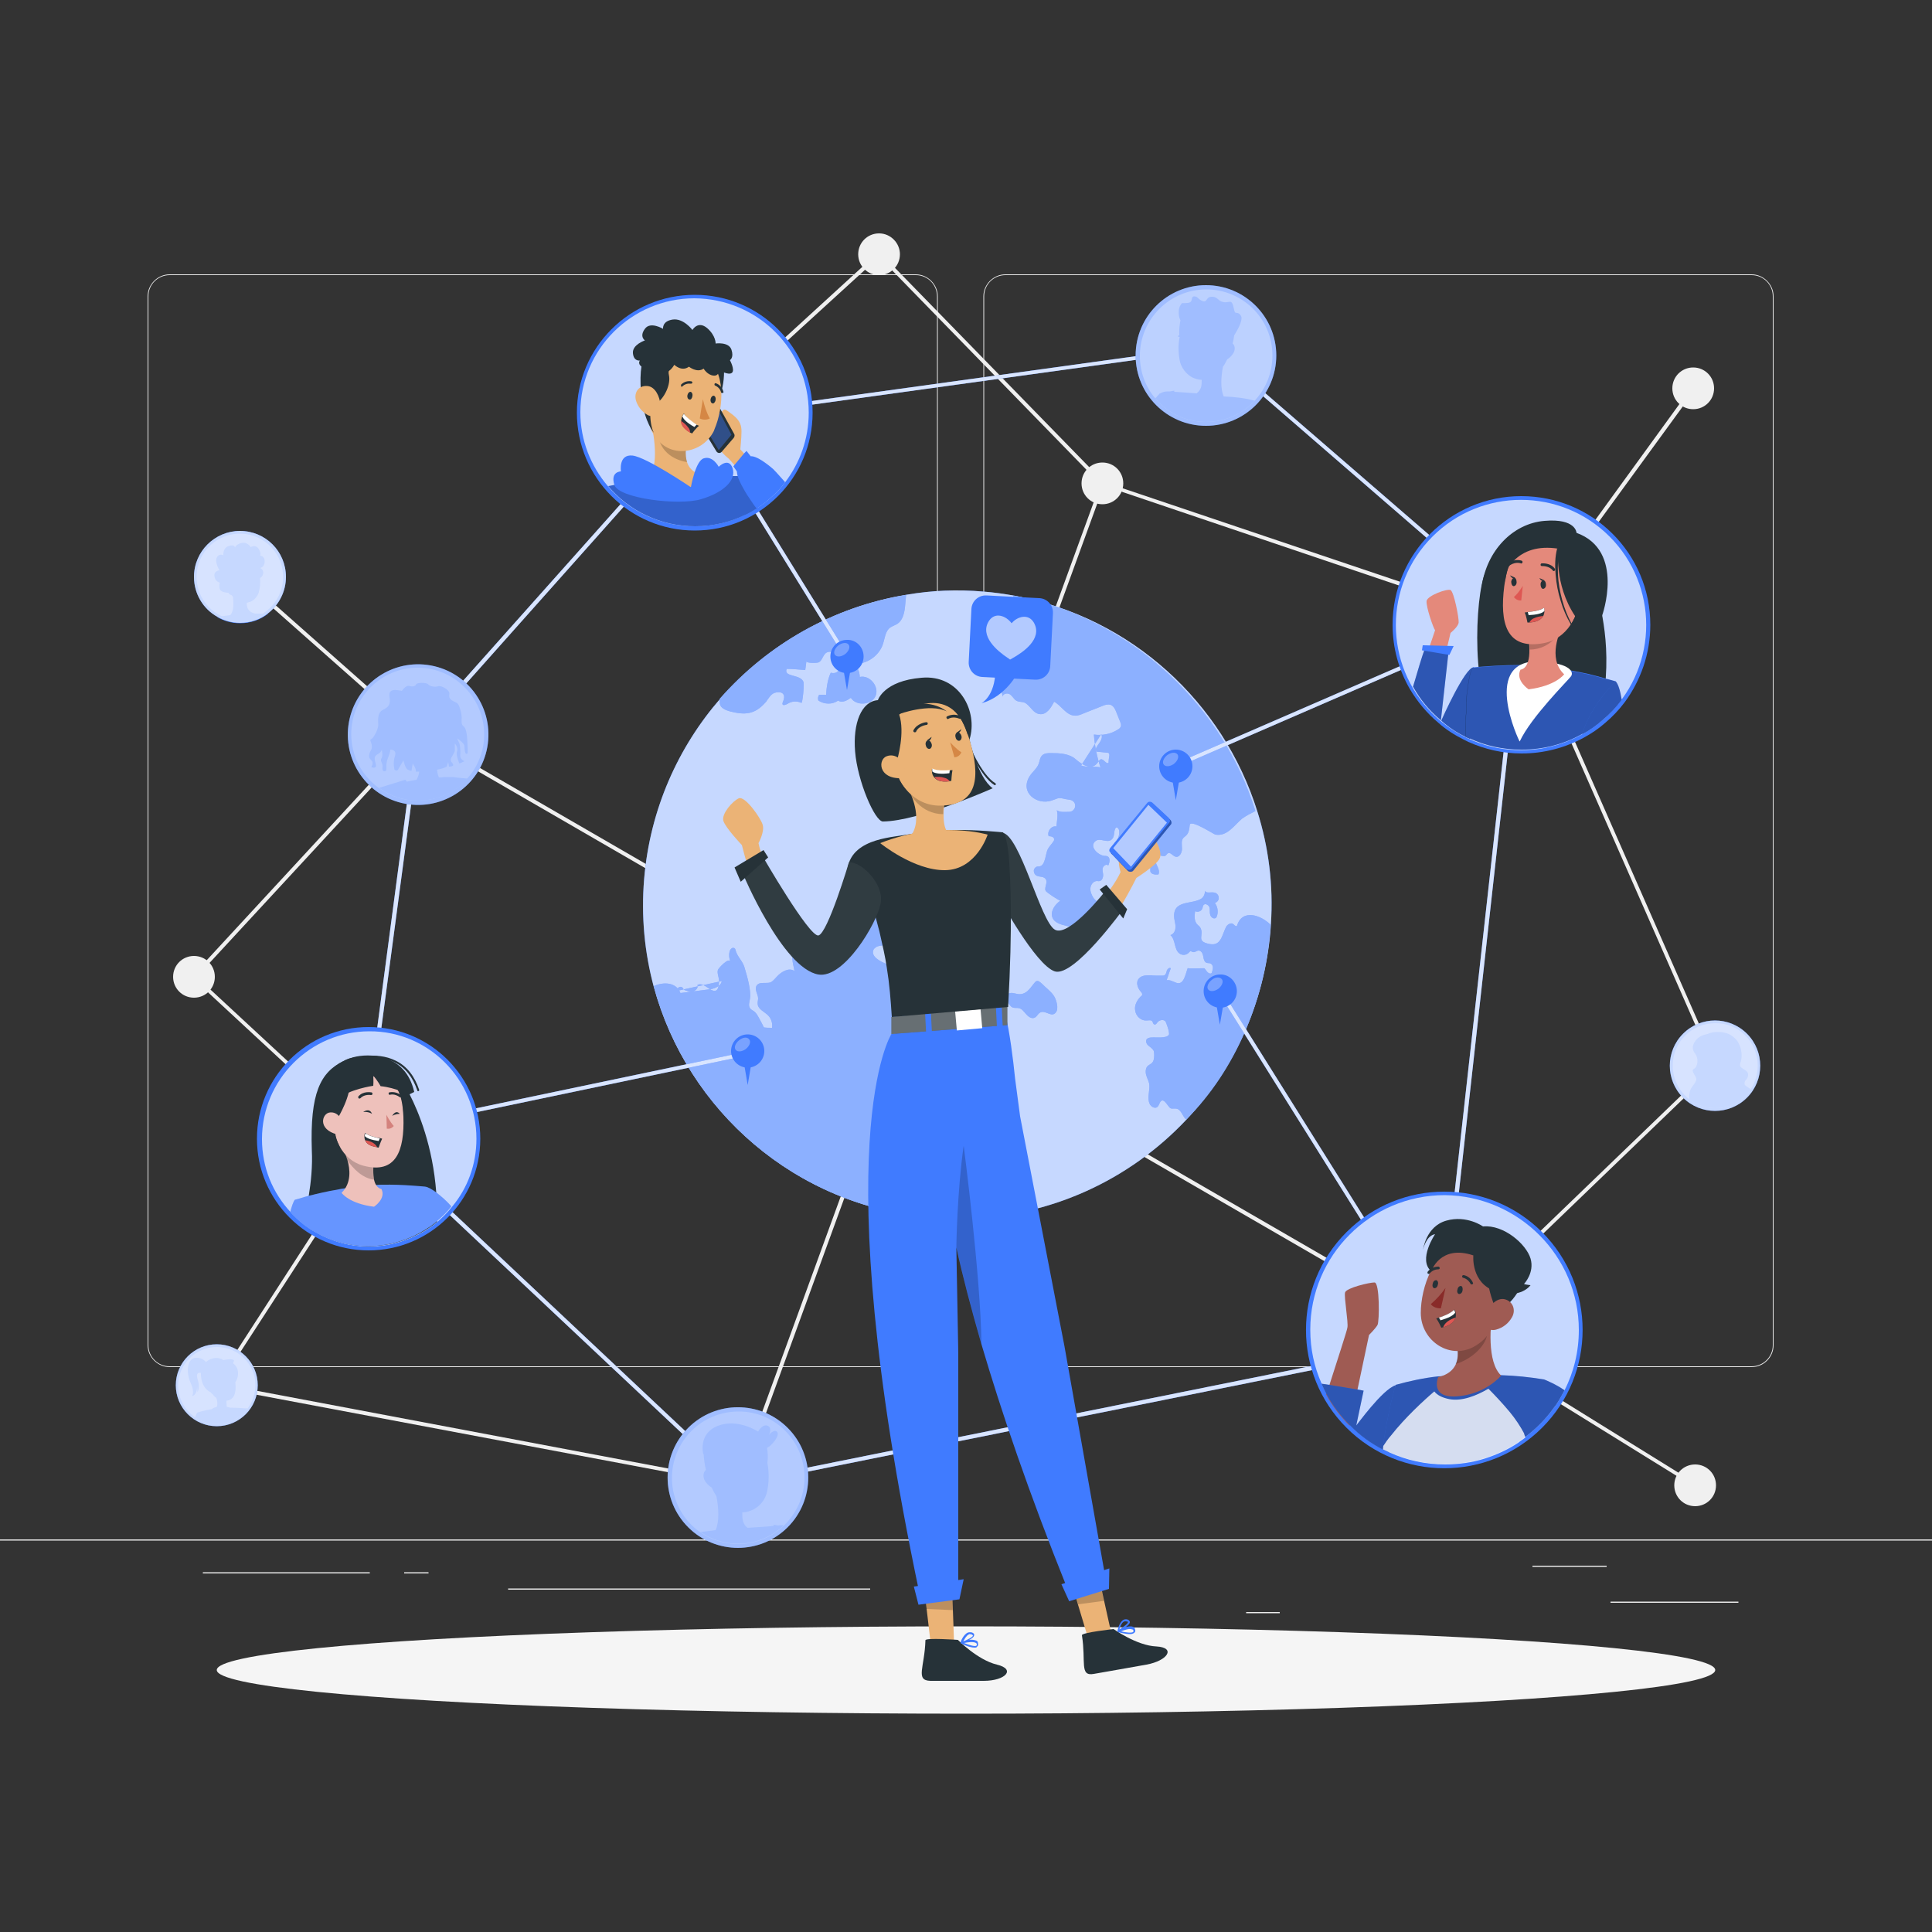 <?xml version="1.0" encoding="utf-8"?>
<!-- Generator: Adobe Illustrator 23.1.0, SVG Export Plug-In . SVG Version: 6.00 Build 0)  -->
<svg version="1.1" xmlns="http://www.w3.org/2000/svg" xmlns:xlink="http://www.w3.org/1999/xlink" x="0px" y="0px"
	 viewBox="0 0 500 500" style="enable-background:new 0 0 500 500;" xml:space="preserve">
<rect x="0" y="0" width="500" height="500" fill="#333333" stroke="none"/>
<style type="text/css">
	.st0{fill:#EBEBEB;}
	.st1{fill:#F0F0F0;}
	.st2{fill:#F5F5F5;}
	.st3{fill:#407BFF;}
	.st4{opacity:0.7;}
	.st5{fill:#FFFFFF;}
	.st6{fill:#407BFF;enable-background:new    ;}
	.st7{opacity:0.4;}
	.st8{fill:#FFFFFF;enable-background:new    ;}
	.st9{opacity:0.3;fill:#FFFFFF;}
	.st10{opacity:0.7;fill:#FFFFFF;}
	.st11{opacity:0.8;fill:#FFFFFF;}
	.st12{fill:#E4897B;}
	.st13{opacity:0.3;enable-background:new    ;}
	.st14{fill:#263238;}
	.st15{opacity:0.2;enable-background:new    ;}
	.st16{fill:#DE5753;}
	.st17{opacity:0.5;fill:#FFFFFF;}
	.st18{opacity:0.2;fill:#FFFFFF;}
	.st19{fill:#EBB376;}
	.st20{opacity:0.4;fill:#407BFF;}
	.st21{fill:#D58745;}
	.st22{opacity:0.2;fill:#FFFFFF;enable-background:new    ;}
	.st23{fill:#EEC1BB;}
	.st24{fill:#D4827D;}
	.st25{fill:#9F5B53;}
	.st26{opacity:0.3;}
	.st27{fill:#892B29;}
	.st28{opacity:0.6;fill:#FFFFFF;enable-background:new    ;}
	.st29{opacity:5.000000e-02;fill:#FFFFFF;enable-background:new    ;}
	.st30{opacity:0.3;fill:#FFFFFF;enable-background:new    ;}
</style>
<g id="Background_Complete">
	<g>
		<rect y="398.4" class="st0" width="500" height="0.3"/>
		<rect x="416.8" y="414.5" class="st0" width="33.1" height="0.3"/>
		<rect x="322.5" y="417.2" class="st0" width="8.7" height="0.3"/>
		<rect x="396.6" y="405.2" class="st0" width="19.2" height="0.3"/>
		<rect x="52.5" y="406.9" class="st0" width="43.2" height="0.3"/>
		<rect x="104.6" y="406.9" class="st0" width="6.3" height="0.3"/>
		<rect x="131.5" y="411.1" class="st0" width="93.7" height="0.3"/>
		<path class="st0" d="M237,353.8H43.9c-3.1,0-5.7-2.6-5.7-5.7V76.7c0-3.1,2.6-5.7,5.7-5.7H237c3.1,0,5.7,2.6,5.7,5.7v271.4
			C242.7,351.2,240.2,353.8,237,353.8z M43.9,71.2c-3,0-5.5,2.4-5.5,5.5v271.4c0,3,2.4,5.5,5.5,5.5H237c3,0,5.5-2.4,5.5-5.5V76.7
			c0-3-2.4-5.5-5.5-5.5H43.9z"/>
		<path class="st0" d="M453.3,353.8H260.2c-3.1,0-5.7-2.6-5.7-5.7V76.7c0-3.1,2.6-5.7,5.7-5.7h193.1c3.1,0,5.7,2.6,5.7,5.7v271.4
			C459,351.2,456.5,353.8,453.3,353.8z M260.2,71.2c-3,0-5.5,2.4-5.5,5.5v271.4c0,3,2.4,5.5,5.5,5.5h193.1c3,0,5.5-2.4,5.5-5.5V76.7
			c0-3-2.4-5.5-5.5-5.5H260.2z"/>
	</g>
	<polygon class="st1" points="393.9,162.3 285.1,125.5 285,125.5 227.5,66.5 181.4,108.6 180.7,107.9 227.5,65.1 285.6,124.7 
		393.6,161.1 437.8,100.2 438.7,100.8 	"/>
	<g>
		<path class="st1" d="M55.6,252.8c0,3-2.4,5.4-5.4,5.4c-3,0-5.4-2.4-5.4-5.4s2.4-5.4,5.4-5.4C53.2,247.4,55.6,249.8,55.6,252.8z"/>
		<path class="st1" d="M232.9,65.8c0,3-2.4,5.4-5.4,5.4s-5.4-2.4-5.4-5.4c0-3,2.4-5.4,5.4-5.4S232.9,62.9,232.9,65.8z"/>
		<path class="st1" d="M443.6,100.5c0,3-2.4,5.4-5.4,5.4s-5.4-2.4-5.4-5.4s2.4-5.4,5.4-5.4S443.6,97.5,443.6,100.5z"/>
		<path class="st1" d="M444.1,384.4c0,3-2.4,5.4-5.4,5.4c-3,0-5.4-2.4-5.4-5.4s2.4-5.4,5.4-5.4C441.7,379,444.1,381.4,444.1,384.4z"
			/>
		<path class="st1" d="M290.7,125.1c0,3-2.4,5.4-5.4,5.4c-3,0-5.4-2.4-5.4-5.4c0-3,2.4-5.4,5.4-5.4
			C288.3,119.7,290.7,122.1,290.7,125.1z"/>
	</g>
	<polygon class="st1" points="191.4,384.5 190.9,384.4 56,359 56.2,358 190.7,383.4 284.9,124.9 285.8,125.3 	"/>
	
		<rect x="84.7" y="138.9" transform="matrix(0.663 -0.749 0.749 0.663 -98.323 120.945)" class="st1" width="1" height="61.5"/>
	<polygon class="st1" points="438.5,384.8 371.8,343.5 373.2,343.1 443.3,275.6 393.3,161.9 394.2,161.5 444.5,275.9 444.2,276.1 
		374,343.7 439,384 	"/>
	<polygon class="st1" points="56.5,358.7 55.7,358.2 96,295.9 49.5,252.8 49.9,252.4 108.1,189.4 108.4,189.6 373.7,343.1 
		373.2,344 108.3,190.7 50.9,252.8 97.3,295.8 	"/>
</g>
<g id="Shadow">
	<ellipse id="_x3C_Path_x3E__2_" class="st2" cx="250" cy="432.2" rx="193.9" ry="11.3"/>
</g>
<g id="World">
	<g>
		<g>
			<g>
				<path class="st3" d="M241,315.1c2.7,0.2,5.4,0.3,8,0.3c22.6-0.3,43.3-10,58-25.6c12.2-12.9,20.2-29.9,21.8-49
					c0-0.5,0.1-1,0.1-1.5c0.7-10.2-0.6-20.1-3.5-29.3l0,0c-8.8-28.2-32.6-50.2-62.7-55.8c-2.7-0.5-5.5-0.9-8.2-1.1
					c-6.8-0.6-13.4-0.3-19.8,0.8c-19,3.1-35.9,12.8-48.2,26.8c-11,12.6-18.3,28.8-19.8,46.8c-0.8,9.6,0.1,19,2.5,27.9
					C177.9,287.4,205.9,312.2,241,315.1z"/>
			</g>
			<g class="st4">
				<path class="st5" d="M241,315.1c2.7,0.2,5.4,0.3,8,0.3c22.6-0.3,43.3-10,58-25.6c12.2-12.9,20.2-29.9,21.8-49
					c0-0.5,0.1-1,0.1-1.5c0.7-10.2-0.6-20.1-3.5-29.3l0,0c-8.8-28.2-32.6-50.2-62.7-55.8c-2.7-0.5-5.5-0.9-8.2-1.1
					c-6.8-0.6-13.4-0.3-19.8,0.8c-19,3.1-35.9,12.8-48.2,26.8c-11,12.6-18.3,28.8-19.8,46.8c-0.8,9.6,0.1,19,2.5,27.9
					C177.9,287.4,205.9,312.2,241,315.1z"/>
			</g>
			<g>
				<path class="st6" d="M186.8,253.9c-0.3,1.5-2.2,2.1-3.7,2.2c-2.3,0.3-4.6,0.6-7,0.9c-1.1-2.9-4.5-2.9-6.9-1.8
					c8.7,32.2,36.7,57,71.8,59.9c2.7,0.2,5.4,0.3,8,0.3c0-0.1,0.1-0.1,0.1-0.2c1.2-2.1-0.5-4-1.5-5.8c-0.2-0.4-2.2-5.4-1.5-5.4
					c-2.1,0-4.3-0.2-6.3-0.8c-0.2,0-0.3-0.1-0.4-0.2c-0.2-0.3,0.3-0.7,0.6-0.7c1-0.2,2-0.3,2.9-0.6c0.9-0.3,1.9-0.9,2.2-1.8
					c0.4-0.9,0.1-2,0.3-2.9c0.3-1.2,1.2-2.1,2.3-2.6c1-0.5,2.2-0.7,3.4-0.9c-2.5-1.3-0.7-4.1-2.6-6c-0.6-0.6-1.5-1.3-1.1-2.1
					c0.4-0.7,1.7-0.7,1.8-1.5c0.1-0.6-0.5-1-1-1.2c-0.6-0.1-1.2-0.1-1.7-0.4c-0.7-0.4-0.9-1.4-0.5-2.1c0.4-0.6,1.2-0.8,1.8-1.1
					c0.6-0.3,1.2-1.1,0.8-1.7c-0.1-0.1-0.2-0.3-0.4-0.3c-1-0.6-2.4-0.1-3.4,0.6c-1,0.7-2,1.5-3.3,1.5c-0.3-0.5-0.1-1.1,0.4-1.4
					c0.2-0.1,0.4-0.1,0.5-0.3c0.3-0.3,0.1-0.8-0.1-1.1c-0.9-1.7-1.1-3.7-0.6-5.6c2.5,0,5,0.1,7.4,0.1c0.1-0.6,0.1-0.9,0.7-1.1
					c-1.7-2-3.5-3.8-5-6c-0.2-0.3-0.4-0.5-0.7-0.6c-0.3-0.1-0.7,0-1,0c-1.1-0.1-1.2-1.6-1.1-2.7c-0.2-0.3-0.7-0.2-0.9,0.1
					c-0.2,0.3-0.2,0.7-0.5,1c-0.4,0.4-1,0.4-1.5,0.2c-1.7-0.7-2.7-2.9-1.9-4.6c0.1-0.2,0.2-0.4,0.4-0.5c0.4-0.2,0.9,0.1,1.4,0.1
					c1.9,0.3,1.6-1.8,1.2-2.7c-0.6-1.3-2.5-2.2-3.8-2.6c-1.6-0.4-12-2.4-10.3-5.8c0.2-0.3,0.5-0.5,0.8-0.7c1-0.4,2.1-0.3,3.2-0.6
					c1-0.3,2.1-1.4,1.6-2.4c-0.2-0.4-0.6-0.7-0.8-1.1c-0.6-1.1,0.3-2.4-0.1-3.6c-0.2-0.5-0.6-0.9-0.9-1.4c-0.3-0.5-0.3-1.2,0.2-1.5
					c0.5-0.3,1.3,0.2,1.8-0.1c0.6-0.3,0.6-1.3,0-1.6c-0.5-0.4-1.3-0.2-1.9,0.1c-0.3,0.2-0.6,0.4-0.9,0.5c-0.6,0.1-1.1-0.5-1.4-1.1
					c-0.5-0.8-1-1.7-1.5-2.5c-0.6,0-1,0.5-1.2,1.1c-0.2,0.5-0.2,1.1-0.4,1.6c-1.1,2.5-4.9,2.2-4.4,5.6c1-0.1,2,1,1.7,2
					c-0.4,1.2-2.2,1.9-2,3.1c0.1,0.4,0.4,0.8,0.5,1.2c0.2,1.2-1.7,1.7-2.5,1.9c-2.7,0.9-2.8-0.8-5.2-0.9c-1.1,0-2,0.7-3.1,0.8
					c-1,0.1-1.9-0.3-2.9-0.2c-2.7,0.2-1.3,3.8-1.1,5.4c-1.4-1-3.4,0.2-4.5,1.4c-1.8,2-1.6,1.6-3.9,1.7c-0.6,0-1.3,0.3-1.5,0.9
					c-0.4,1,0.5,2,0.5,3.1c0,0.5-0.2,1-0.1,1.5c0.1,1.3,1.7,1.9,2.7,2.9c0.8,0.8,1.2,2.1,1,3.2c-0.7,0-1.4,0-2.1-0.1
					c-0.4-0.8-0.8-1.6-1.2-2.3c-0.4-0.7-0.7-1.4-1.4-1.9c-0.4-0.3-0.8-0.4-1-0.8c-0.5-0.7-0.1-1.7,0-2.5c0.3-2.1-0.7-5.6-1.3-7.6
					c-0.5-2.2-2-3-2.5-5.1c-0.1-0.4-0.6-0.5-0.9-0.3c-0.3,0.2-0.5,0.5-0.6,0.9c-0.2,0.8-0.1,1.7,0.2,2.5c-0.5-1-3,1.7-3.2,2.2
					c-0.3,0.8,0.3,2,0.3,2.9c-0.1,2.2-0.6,3.4-2.8,1.8c-0.9-0.6-1.9-1.3-2.8-0.8c0.2,0.6-0.2,1.2-0.7,1.5c-0.5,0.3-1.2,0.3-1.8,0.1
					c-0.4-0.1-0.8-0.2-1.1-0.5c-0.1-0.2-0.2-0.4-0.4-0.5c-0.6-0.4-1.3,0.3-1.6,1"/>
				<path class="st6" d="M285,190c0.4,0.7,0,1.6-0.5,2.3s-1.1,1.4-0.9,2.2c1,0.1,1.9,0.2,2.9,0.3c0.2,0,0.4,0,0.5,0.2
					c0.1,0.1,0.1,0.3,0.1,0.5c-0.1,0.6-0.2,1.2-0.2,1.9c-0.6,0.5-1.2-1-2-0.9c-0.3,0.1-0.5,0.4-0.7,0.7c-1.6,2.5-4.3,0.6-5.8-0.7
					c-1.7-1.5-4.2-1.6-6.4-1.6c-0.8,0-1.7,0-2.3,0.6c-0.6,0.6-0.6,1.4-0.9,2.2c-0.5,1.3-1.7,2.1-2.4,3.3c-2.5,4.2,2,7.4,5.7,6.2
					c1.9-0.6,1.6-0.9,3.6-0.4c0.8,0.2,1.8,0,2.4,1c0.5,1-0.2,2.3-1.4,2.3c-1.1,0-2.2,0.2-3.2-0.4c0.4,1.3,0,2.8-0.1,4.2
					c-1.3-0.3-2.5,1.3-2,2.5c0.6,0,1.5,0.2,1.4,0.9c0,0.2-0.1,0.4-0.2,0.5c-0.4,0.6-1,1.2-1.4,1.9c-0.6,1-0.6,4.2-2.1,4.5
					c-0.3,0.1-0.5,0-0.8,0.1c-0.5,0.2-0.9,0.8-0.7,1.4c0.1,0.6,0.6,1,1.2,1.1c0.4,0.1,0.8,0.1,1.1,0.2c1.9,0.7,0.2,2.6,0.7,3.5
					c0.2,0.5,3.4,2.5,3.8,2.6c-1.1,0.8-2.1,2-2.2,3.4c0,1.6,1.1,2.3,2.6,2.8c1.6,0.5,3.5,0.7,4.6,1.1c0.6,0.2,1.4,0.5,1.9,0
					c0.6-0.5,0.5-1.7,1.2-2c0.2-0.1,0.5-0.1,0.8-0.1c1.5-0.1,2.7-1.7,2.4-3.2c0.3-0.5,1-0.4,1.6-0.4c0.6,0,1.3-0.2,1.4-0.7
					c0.1-0.7-0.7-1-1.4-1.1c-0.7,0-1.3,0-2,0.2c-0.5,0.1-1,0.3-1.5,0.1c-0.3-0.2-0.6-0.5-0.8-0.8c-0.5-0.8-0.9-1.7-0.8-2.6
					c0.1-0.9,0.8-1.8,1.7-1.8c0.2,0,0.5,0.1,0.7,0c0.6-0.1,0.9-0.9,0.9-1.5c0-0.6-0.3-1.3-0.1-1.9c0.2-0.6,1-1.1,1.4-0.6
					c0.4-0.8,0.6-2-0.2-2.4c-0.3-0.1-0.5-0.1-0.8-0.1c-1.7-0.2-4.1-2.5-2.2-3.9c1.3-0.9,3.3,1,4.4-0.7c0.5-0.8,0.2-2,0.8-2.7
					c0.3-0.2,0.7,0.2,0.8,0.6c0.2,1.2-0.2,2.6-1.2,3.4c1,0.6,2.5-0.1,3.2,0.8c0.7,0.9-0.3,2.5,0.6,3.2c0.2,0.2,0.6,0.3,0.9,0.3
					c1.6,0.2,4.5,0,4.6,2.2c0,0.3,0,0.6,0,0.8c0.2,0.8,1.3,0.9,2.1,0.8c0.4-0.8-0.1-1.7-0.5-2.6c-0.4-0.8-0.3-2.1,0.5-2.3
					c0.6-0.1,1.4,0.4,1.9,0c0.2-0.2,0.4-0.5,0.6-0.6c0.6-0.3,1.2,0.7,1.9,0.9c1,0.3,1.7-1,1.7-2c0-1-0.3-2.2,0.4-2.9
					c0.2-0.2,0.5-0.4,0.7-0.6c0.7-0.7,0.8-1.7,0.9-2.7c0.2-1.6,6.3,2.5,6.7,2.5c3,0.5,4.8-2.4,6.8-4.1c1.1-0.8,2.3-1.4,3.5-2
					c-8.4-27.1-31.2-48.5-58.9-55c-1.2-0.3-2.5-0.6-3.8-0.7c0.4,1.9,1.5,4.9,0.3,6.7c-1.6,2.3-5,0.3-6.3,3c0,0.7,1.1,0.6,1.6,1
					c0.3,0.2,0.4,0.7,0.5,1c0.1,0.4,0.5,0.7,0.8,0.6c0.4,0.6-0.2,1.4-0.8,1.9c-0.7,0.6-1.3,1.3-1.5,2.2c-0.5,1.8,0.7,3.6,1.4,5.3
					c0.6,1.4,1,2.9,1.3,4.4c0-0.7,1-1,1.7-0.7c0.6,0.3,1,1,1.5,1.5c0.9,0.8,2,0.3,2.9,1c1.2,0.9,1.9,2.5,3.4,2.7
					c1.8,0.3,3-1.6,3.8-3.2c1.9,1,3.1,3.5,5.3,3.6c0.8,0.1,1.7-0.3,2.4-0.6c1.6-0.6,3.2-1.3,4.8-1.9c0.7-0.3,1.4-0.5,2.1-0.3
					c0.8,0.3,1.2,1.1,1.5,1.9c0.3,0.8,0.7,1.7,1,2.5c0.1,0.3,0.3,0.7,0.2,1.1c-0.1,0.4-0.4,0.7-0.8,0.9c-1.8,1.2-4.1,1.6-6.2,1.3
					c0.2,2.9,0.8,5.8,1.7,8.5c-1.6-0.4-3.5,0.1-5-0.5"/>
				<path class="st6" d="M266.4,256c-0.6,0.7-1.5,1.3-2.5,1.3c-0.6,0-1.1-0.2-1.7-0.3c-0.6-0.1-1.3,0-1.6,0.5
					c-0.4,0.6,0,1.4,0.4,2.1c0.3,0.5,0.7,1.1,1.3,1.2c0.4,0.1,0.9,0,1.3,0.1c0.9,0.1,1.4,1,2,1.6c0.6,0.7,1.5,1.3,2.3,0.8
					c0.5-0.3,0.7-0.9,1.2-1.2c1.2-0.8,2.7,0.9,3.7,0.3c1.3-0.7,0.8-2.8,0.3-4c-0.5-1.2-1.6-2.1-2.6-3
					C268,252.9,268.4,253.7,266.4,256z"/>
				<path class="st6" d="M307,289.7c12.8-12.7,20.3-31.1,21.7-48.9c0-0.5,0.1-1,0.1-1.5c-2.5-2.5-7.4-4.2-8.7,0.4
					c-0.5,0-0.6-0.3-1-0.6c-0.6-0.4-1.5,0.2-1.8,0.8c-1.1,2.2-1.3,5-4.3,4.4c-3.7-0.7-1.2-2.3-2.4-4.3c-0.2-0.3-0.5-0.5-0.7-0.7
					c-0.9-0.9-0.8-2.3-0.6-3.5c0.7,0.4,1.7,0,1.9-0.8c0.1-0.3,0.1-0.6,0.3-0.8c0.4-0.5,1.3,0,1.5,0.6c0.2,0.6,0,1.3,0.2,1.9
					c0.1,0.6,0.8,1.2,1.4,0.9c0.2-0.1,0.3-0.4,0.4-0.7c0.3-1.1,0.1-2.3-0.6-3.2c0.6-0.2,1.1-0.8,1-1.4c0-0.6-0.5-1.2-1.1-1.3
					c-0.9-0.2-2.2,0.3-2.5-0.5c0.1,0.7-0.2,1.5-0.8,2c-2.4,1.7-7.7,0.2-7.1,5.2c0.1,0.8,0.4,1.6,0.3,2.4c0,0.8-0.5,1.7-1.3,1.9
					c1.4,1.2,0.9,3.8,2.4,4.8c0.7,0.5,1.8,0.4,2.4-0.3c0.1-0.1,0.2-0.2,0.3-0.3c0.3-0.1,0.5,0.2,0.8,0.2c0.5,0.1,0.9-0.4,1.4-0.4
					c0.7,0,1.1,0.8,1.2,1.5c0.1,0.7,0.3,1.6,1,1.7c0.2,0.1,0.5,0,0.7,0.1c0.5,0.1,0.8,0.6,0.8,1.1c0,0.5-0.2,1-0.3,1.4
					c-0.3,0.3-0.8,0.1-1.1-0.2c-0.3-0.3-0.5-0.7-0.8-1c-0.2-0.1-4.4,0.2-4.3-0.1c-0.6,1.5-1,4.7-3.1,3.8c-0.8-0.3-1.6-0.8-2.4-0.6
					c0.4-1,0.7-2.1,1.1-3.1c-0.3-0.3-0.8,0.1-1,0.5c-0.1,0.4-0.2,0.9-0.5,1.2c-0.2,0.2-0.6,0.2-0.9,0.2c-1,0-2,0-2.9-0.1
					c-1.1,0-2.3,0-3,0.9c-0.8,0.9-0.3,2.4,0.5,3.3c0.2,0.2,0.4,0.5,0.4,0.7c0,0.3-0.2,0.5-0.4,0.6c-1,1-1.7,2.4-1.4,3.7
					c0.2,1.4,1.5,2.6,2.9,2.5c0.5,0,1.2-0.2,1.5,0.2c0.2,0.3,0.2,0.7,0.5,0.8c0.4,0.2,0.7-0.3,0.9-0.6c0.5-0.5,1.3-0.7,1.9-0.3
					c0.3,0.2,1.3,3.2,1,3.6c-0.6,1-3.4,0.6-4.5,0.7c-0.4,0-0.9,0.1-1.2,0.4c-0.4,0.5-0.1,1.3,0.4,1.7s1.1,0.8,1.4,1.4
					c0.1,0.4,0.1,0.8,0.1,1.1c0,0.8-0.1,1.6-0.7,2.1c-0.3,0.2-0.6,0.4-0.9,0.6c-0.6,0.5-0.7,1.5-0.5,2.3c0.2,0.8,0.6,1.5,0.8,2.3
					c0.3,1.7-0.6,3.6,0.1,5.2c0.3,0.8,1.4,1.4,2,0.9c0.6-0.5,0.6-1.6,1.3-1.7c0.7-0.1,1.6,1.7,2.1,2c0.5,0.3,1.4-0.2,2.2,0.4
					C306.1,288.1,306.2,289.2,307,289.7z"/>
				<path class="st6" d="M198.4,181.4c0.7-0.9,1.2-2,2.5-2.2c1.8-0.3,2.5,0.7,1.7,2.5c-0.1,0.2-0.1,0.3-0.1,0.5
					c0.1,0.5,0.9,0.2,1.4-0.1c1.1-0.7,2.4-0.7,3.5-0.2c0.3,0.1,0.8-4.9,0.5-5.5c-0.9-2-5.2-1.1-4.3-3.3c1.6,0,3.2,0.2,4.8,0.3
					c0.1-0.8,0.2-1.5,0.3-2.3c-0.1,0.6,2.9,0.5,3.2,0.3c1.3-0.7,1-3,3.3-2.7c3,0.5,3.1,6.3-0.2,5.4c-0.8,1.7-1.1,3.8-1.2,5.7
					c-0.6,0-1.2,0-1.8,0c-0.3,0.4-0.4,1-0.2,1.5c1.5,1,3.6,1.1,5.1,0c1,0.7,2.3,0,3.3-0.7c1.4,2.2,5.4,1.9,6.4-0.5
					c1-2.4-1.5-5.5-4.1-4.9c0-1.2-0.5-2.4-1.3-3.4c3.2,0.1,6.3-2.1,7.3-5.1c0.5-1.5,0.6-3.4,1.9-4.3c0.6-0.4,1.3-0.6,1.9-1
					c1.3-0.9,1.7-2.6,1.9-4.2c0.1-1.1,0.2-2.1,0.3-3.2c-19,3.1-35.9,12.8-48.2,26.8c-0.1,0.6-0.1,1.1,0.1,1.7
					c0.4,0.9,1.5,1.3,2.5,1.6c3.9,1,6.4,0.8,9.1-2.2C198.3,181.6,198.4,181.5,198.4,181.4z"/>
			</g>
			<g class="st7">
				<path class="st8" d="M186.8,253.9c-0.3,1.5-2.2,2.1-3.7,2.2c-2.3,0.3-4.6,0.6-7,0.9c-1.1-2.9-4.5-2.9-6.9-1.8
					c8.7,32.2,36.7,57,71.8,59.9c2.7,0.2,5.4,0.3,8,0.3c0-0.1,0.1-0.1,0.1-0.2c1.2-2.1-0.5-4-1.5-5.8c-0.2-0.4-2.2-5.4-1.5-5.4
					c-2.1,0-4.3-0.2-6.3-0.8c-0.2,0-0.3-0.1-0.4-0.2c-0.2-0.3,0.3-0.7,0.6-0.7c1-0.2,2-0.3,2.9-0.6c0.9-0.3,1.9-0.9,2.2-1.8
					c0.4-0.9,0.1-2,0.3-2.9c0.3-1.2,1.2-2.1,2.3-2.6c1-0.5,2.2-0.7,3.4-0.9c-2.5-1.3-0.7-4.1-2.6-6c-0.6-0.6-1.5-1.3-1.1-2.1
					c0.4-0.7,1.7-0.7,1.8-1.5c0.1-0.6-0.5-1-1-1.2c-0.6-0.1-1.2-0.1-1.7-0.4c-0.7-0.4-0.9-1.4-0.5-2.1c0.4-0.6,1.2-0.8,1.8-1.1
					c0.6-0.3,1.2-1.1,0.8-1.7c-0.1-0.1-0.2-0.3-0.4-0.3c-1-0.6-2.4-0.1-3.4,0.6c-1,0.7-2,1.5-3.3,1.5c-0.3-0.5-0.1-1.1,0.4-1.4
					c0.2-0.1,0.4-0.1,0.5-0.3c0.3-0.3,0.1-0.8-0.1-1.1c-0.9-1.7-1.1-3.7-0.6-5.6c2.5,0,5,0.1,7.4,0.1c0.1-0.6,0.1-0.9,0.7-1.1
					c-1.7-2-3.5-3.8-5-6c-0.2-0.3-0.4-0.5-0.7-0.6c-0.3-0.1-0.7,0-1,0c-1.1-0.1-1.2-1.6-1.1-2.7c-0.2-0.3-0.7-0.2-0.9,0.1
					c-0.2,0.3-0.2,0.7-0.5,1c-0.4,0.4-1,0.4-1.5,0.2c-1.7-0.7-2.7-2.9-1.9-4.6c0.1-0.2,0.2-0.4,0.4-0.5c0.4-0.2,0.9,0.1,1.4,0.1
					c1.9,0.3,1.6-1.8,1.2-2.7c-0.6-1.3-2.5-2.2-3.8-2.6c-1.6-0.4-12-2.4-10.3-5.8c0.2-0.3,0.5-0.5,0.8-0.7c1-0.4,2.1-0.3,3.2-0.6
					c1-0.3,2.1-1.4,1.6-2.4c-0.2-0.4-0.6-0.7-0.8-1.1c-0.6-1.1,0.3-2.4-0.1-3.6c-0.2-0.5-0.6-0.9-0.9-1.4c-0.3-0.5-0.3-1.2,0.2-1.5
					c0.5-0.3,1.3,0.2,1.8-0.1c0.6-0.3,0.6-1.3,0-1.6c-0.5-0.4-1.3-0.2-1.9,0.1c-0.3,0.2-0.6,0.4-0.9,0.5c-0.6,0.1-1.1-0.5-1.4-1.1
					c-0.5-0.8-1-1.7-1.5-2.5c-0.6,0-1,0.5-1.2,1.1c-0.2,0.5-0.2,1.1-0.4,1.6c-1.1,2.5-4.9,2.2-4.4,5.6c1-0.1,2,1,1.7,2
					c-0.4,1.2-2.2,1.9-2,3.1c0.1,0.4,0.4,0.8,0.5,1.2c0.2,1.2-1.7,1.7-2.5,1.9c-2.7,0.9-2.8-0.8-5.2-0.9c-1.1,0-2,0.7-3.1,0.8
					c-1,0.1-1.9-0.3-2.9-0.2c-2.7,0.2-1.3,3.8-1.1,5.4c-1.4-1-3.4,0.2-4.5,1.4c-1.8,2-1.6,1.6-3.9,1.7c-0.6,0-1.3,0.3-1.5,0.9
					c-0.4,1,0.5,2,0.5,3.1c0,0.5-0.2,1-0.1,1.5c0.1,1.3,1.7,1.9,2.7,2.9c0.8,0.8,1.2,2.1,1,3.2c-0.7,0-1.4,0-2.1-0.1
					c-0.4-0.8-0.8-1.6-1.2-2.3c-0.4-0.7-0.7-1.4-1.4-1.9c-0.4-0.3-0.8-0.4-1-0.8c-0.5-0.7-0.1-1.7,0-2.5c0.3-2.1-0.7-5.6-1.3-7.6
					c-0.5-2.2-2-3-2.5-5.1c-0.1-0.4-0.6-0.5-0.9-0.3c-0.3,0.2-0.5,0.5-0.6,0.9c-0.2,0.8-0.1,1.7,0.2,2.5c-0.5-1-3,1.7-3.2,2.2
					c-0.3,0.8,0.3,2,0.3,2.9c-0.1,2.2-0.6,3.4-2.8,1.8c-0.9-0.6-1.9-1.3-2.8-0.8c0.2,0.6-0.2,1.2-0.7,1.5c-0.5,0.3-1.2,0.3-1.8,0.1
					c-0.4-0.1-0.8-0.2-1.1-0.5c-0.1-0.2-0.2-0.4-0.4-0.5c-0.6-0.4-1.3,0.3-1.6,1"/>
				<path class="st8" d="M285,190c0.4,0.7,0,1.6-0.5,2.3s-1.1,1.4-0.9,2.2c1,0.1,1.9,0.2,2.9,0.3c0.2,0,0.4,0,0.5,0.2
					c0.1,0.1,0.1,0.3,0.1,0.5c-0.1,0.6-0.2,1.2-0.2,1.9c-0.6,0.5-1.2-1-2-0.9c-0.3,0.1-0.5,0.4-0.7,0.7c-1.6,2.5-4.3,0.6-5.8-0.7
					c-1.7-1.5-4.2-1.6-6.4-1.6c-0.8,0-1.7,0-2.3,0.6c-0.6,0.6-0.6,1.4-0.9,2.2c-0.5,1.3-1.7,2.1-2.4,3.3c-2.5,4.2,2,7.4,5.7,6.2
					c1.9-0.6,1.6-0.9,3.6-0.4c0.8,0.2,1.8,0,2.4,1c0.5,1-0.2,2.3-1.4,2.3c-1.1,0-2.2,0.2-3.2-0.4c0.4,1.3,0,2.8-0.1,4.2
					c-1.3-0.3-2.5,1.3-2,2.5c0.6,0,1.5,0.2,1.4,0.9c0,0.2-0.1,0.4-0.2,0.5c-0.4,0.6-1,1.2-1.4,1.9c-0.6,1-0.6,4.2-2.1,4.5
					c-0.3,0.1-0.5,0-0.8,0.1c-0.5,0.2-0.9,0.8-0.7,1.4c0.1,0.6,0.6,1,1.2,1.1c0.4,0.1,0.8,0.1,1.1,0.2c1.9,0.7,0.2,2.6,0.7,3.5
					c0.2,0.5,3.4,2.5,3.8,2.6c-1.1,0.8-2.1,2-2.2,3.4c0,1.6,1.1,2.3,2.6,2.8c1.6,0.5,3.5,0.7,4.6,1.1c0.6,0.2,1.4,0.5,1.9,0
					c0.6-0.5,0.5-1.7,1.2-2c0.2-0.1,0.5-0.1,0.8-0.1c1.5-0.1,2.7-1.7,2.4-3.2c0.3-0.5,1-0.4,1.6-0.4c0.6,0,1.3-0.2,1.4-0.7
					c0.1-0.7-0.7-1-1.4-1.1c-0.7,0-1.3,0-2,0.2c-0.5,0.1-1,0.3-1.5,0.1c-0.3-0.2-0.6-0.5-0.8-0.8c-0.5-0.8-0.9-1.7-0.8-2.6
					c0.1-0.9,0.8-1.8,1.7-1.8c0.2,0,0.5,0.1,0.7,0c0.6-0.1,0.9-0.9,0.9-1.5c0-0.6-0.3-1.3-0.1-1.9c0.2-0.6,1-1.1,1.4-0.6
					c0.4-0.8,0.6-2-0.2-2.4c-0.3-0.1-0.5-0.1-0.8-0.1c-1.7-0.2-4.1-2.5-2.2-3.9c1.3-0.9,3.3,1,4.4-0.7c0.5-0.8,0.2-2,0.8-2.7
					c0.3-0.2,0.7,0.2,0.8,0.6c0.2,1.2-0.2,2.6-1.2,3.4c1,0.6,2.5-0.1,3.2,0.8c0.7,0.9-0.3,2.5,0.6,3.2c0.2,0.2,0.6,0.3,0.9,0.3
					c1.6,0.2,4.5,0,4.6,2.2c0,0.3,0,0.6,0,0.8c0.2,0.8,1.3,0.9,2.1,0.8c0.4-0.8-0.1-1.7-0.5-2.6c-0.4-0.8-0.3-2.1,0.5-2.3
					c0.6-0.1,1.4,0.4,1.9,0c0.2-0.2,0.4-0.5,0.6-0.6c0.6-0.3,1.2,0.7,1.9,0.9c1,0.3,1.7-1,1.7-2c0-1-0.3-2.2,0.4-2.9
					c0.2-0.2,0.5-0.4,0.7-0.6c0.7-0.7,0.8-1.7,0.9-2.7c0.2-1.6,6.3,2.5,6.7,2.5c3,0.5,4.8-2.4,6.8-4.1c1.1-0.8,2.3-1.4,3.5-2
					c-8.4-27.1-31.2-48.5-58.9-55c-1.2-0.3-2.5-0.6-3.8-0.7c0.4,1.9,1.5,4.9,0.3,6.7c-1.6,2.3-5,0.3-6.3,3c0,0.7,1.1,0.6,1.6,1
					c0.3,0.2,0.4,0.7,0.5,1c0.1,0.4,0.5,0.7,0.8,0.6c0.4,0.6-0.2,1.4-0.8,1.9c-0.7,0.6-1.3,1.3-1.5,2.2c-0.5,1.8,0.7,3.6,1.4,5.3
					c0.6,1.4,1,2.9,1.3,4.4c0-0.7,1-1,1.7-0.7c0.6,0.3,1,1,1.5,1.5c0.9,0.8,2,0.3,2.9,1c1.2,0.9,1.9,2.5,3.4,2.7
					c1.8,0.3,3-1.6,3.8-3.2c1.9,1,3.1,3.5,5.3,3.6c0.8,0.1,1.7-0.3,2.4-0.6c1.6-0.6,3.2-1.3,4.8-1.9c0.7-0.3,1.4-0.5,2.1-0.3
					c0.8,0.3,1.2,1.1,1.5,1.9c0.3,0.8,0.7,1.7,1,2.5c0.1,0.3,0.3,0.7,0.2,1.1c-0.1,0.4-0.4,0.7-0.8,0.9c-1.8,1.2-4.1,1.6-6.2,1.3
					c0.2,2.9,0.8,5.8,1.7,8.5c-1.6-0.4-3.5,0.1-5-0.5"/>
				<path class="st8" d="M266.4,256c-0.6,0.7-1.5,1.3-2.5,1.3c-0.6,0-1.1-0.2-1.7-0.3c-0.6-0.1-1.3,0-1.6,0.5
					c-0.4,0.6,0,1.4,0.4,2.1c0.3,0.5,0.7,1.1,1.3,1.2c0.4,0.1,0.9,0,1.3,0.1c0.9,0.1,1.4,1,2,1.6c0.6,0.7,1.5,1.3,2.3,0.8
					c0.5-0.3,0.7-0.9,1.2-1.2c1.2-0.8,2.7,0.9,3.7,0.3c1.3-0.7,0.8-2.8,0.3-4c-0.5-1.2-1.6-2.1-2.6-3
					C268,252.9,268.4,253.7,266.4,256z"/>
				<path class="st8" d="M307,289.7c12.8-12.7,20.3-31.1,21.7-48.9c0-0.5,0.1-1,0.1-1.5c-2.5-2.5-7.4-4.2-8.7,0.4
					c-0.5,0-0.6-0.3-1-0.6c-0.6-0.4-1.5,0.2-1.8,0.8c-1.1,2.2-1.3,5-4.3,4.4c-3.7-0.7-1.2-2.3-2.4-4.3c-0.2-0.3-0.5-0.5-0.7-0.7
					c-0.9-0.9-0.8-2.3-0.6-3.5c0.7,0.4,1.7,0,1.9-0.8c0.1-0.3,0.1-0.6,0.3-0.8c0.4-0.5,1.3,0,1.5,0.6c0.2,0.6,0,1.3,0.2,1.9
					c0.1,0.6,0.8,1.2,1.4,0.9c0.2-0.1,0.3-0.4,0.4-0.7c0.3-1.1,0.1-2.3-0.6-3.2c0.6-0.2,1.1-0.8,1-1.4c0-0.6-0.5-1.2-1.1-1.3
					c-0.9-0.2-2.2,0.3-2.5-0.5c0.1,0.7-0.2,1.5-0.8,2c-2.4,1.7-7.7,0.2-7.1,5.2c0.1,0.8,0.4,1.6,0.3,2.4c0,0.8-0.5,1.7-1.3,1.9
					c1.4,1.2,0.9,3.8,2.4,4.8c0.7,0.5,1.8,0.4,2.4-0.3c0.1-0.1,0.2-0.2,0.3-0.3c0.3-0.1,0.5,0.2,0.8,0.2c0.5,0.1,0.9-0.4,1.4-0.4
					c0.7,0,1.1,0.8,1.2,1.5c0.1,0.7,0.3,1.6,1,1.7c0.2,0.1,0.5,0,0.7,0.1c0.5,0.1,0.8,0.6,0.8,1.1c0,0.5-0.2,1-0.3,1.4
					c-0.3,0.3-0.8,0.1-1.1-0.2c-0.3-0.3-0.5-0.7-0.8-1c-0.2-0.1-4.4,0.2-4.3-0.1c-0.6,1.5-1,4.7-3.1,3.8c-0.8-0.3-1.6-0.8-2.4-0.6
					c0.4-1,0.7-2.1,1.1-3.1c-0.3-0.3-0.8,0.1-1,0.5c-0.1,0.4-0.2,0.9-0.5,1.2c-0.2,0.2-0.6,0.2-0.9,0.2c-1,0-2,0-2.9-0.1
					c-1.1,0-2.3,0-3,0.9c-0.8,0.9-0.3,2.4,0.5,3.3c0.2,0.2,0.4,0.5,0.4,0.7c0,0.3-0.2,0.5-0.4,0.6c-1,1-1.7,2.4-1.4,3.7
					c0.2,1.4,1.5,2.6,2.9,2.5c0.5,0,1.2-0.2,1.5,0.2c0.2,0.3,0.2,0.7,0.5,0.8c0.4,0.2,0.7-0.3,0.9-0.6c0.5-0.5,1.3-0.7,1.9-0.3
					c0.3,0.2,1.3,3.2,1,3.6c-0.6,1-3.4,0.6-4.5,0.7c-0.4,0-0.9,0.1-1.2,0.4c-0.4,0.5-0.1,1.3,0.4,1.7s1.1,0.8,1.4,1.4
					c0.1,0.4,0.1,0.8,0.1,1.1c0,0.8-0.1,1.6-0.7,2.1c-0.3,0.2-0.6,0.4-0.9,0.6c-0.6,0.5-0.7,1.5-0.5,2.3c0.2,0.8,0.6,1.5,0.8,2.3
					c0.3,1.7-0.6,3.6,0.1,5.2c0.3,0.8,1.4,1.4,2,0.9c0.6-0.5,0.6-1.6,1.3-1.7c0.7-0.1,1.6,1.7,2.1,2c0.5,0.3,1.4-0.2,2.2,0.4
					C306.1,288.1,306.2,289.2,307,289.7z"/>
				<path class="st8" d="M198.4,181.4c0.7-0.9,1.2-2,2.5-2.2c1.8-0.3,2.5,0.7,1.7,2.5c-0.1,0.2-0.1,0.3-0.1,0.5
					c0.1,0.5,0.9,0.2,1.4-0.1c1.1-0.7,2.4-0.7,3.5-0.2c0.3,0.1,0.8-4.9,0.5-5.5c-0.9-2-5.2-1.1-4.3-3.3c1.6,0,3.2,0.2,4.8,0.3
					c0.1-0.8,0.2-1.5,0.3-2.3c-0.1,0.6,2.9,0.5,3.2,0.3c1.3-0.7,1-3,3.3-2.7c3,0.5,3.1,6.3-0.2,5.4c-0.8,1.7-1.1,3.8-1.2,5.7
					c-0.6,0-1.2,0-1.8,0c-0.3,0.4-0.4,1-0.2,1.5c1.5,1,3.6,1.1,5.1,0c1,0.7,2.3,0,3.3-0.7c1.4,2.2,5.4,1.9,6.4-0.5
					c1-2.4-1.5-5.5-4.1-4.9c0-1.2-0.5-2.4-1.3-3.4c3.2,0.1,6.3-2.1,7.3-5.1c0.5-1.5,0.6-3.4,1.9-4.3c0.6-0.4,1.3-0.6,1.9-1
					c1.3-0.9,1.7-2.6,1.9-4.2c0.1-1.1,0.2-2.1,0.3-3.2c-19,3.1-35.9,12.8-48.2,26.8c-0.1,0.6-0.1,1.1,0.1,1.7
					c0.4,0.9,1.5,1.3,2.5,1.6c3.9,1,6.4,0.8,9.1-2.2C198.3,181.6,198.4,181.5,198.4,181.4z"/>
			</g>
		</g>
	</g>
</g>
<g id="People">
	<g>
		<g>
			<path class="st3" d="M50.2,149.3c0,4.4,2.4,8.3,6,10.3c1.7,1,3.8,1.6,5.9,1.6c2.8,0,5.3-0.9,7.3-2.5c2.8-2.2,4.6-5.6,4.6-9.4
				c0-6.6-5.3-11.9-11.9-11.9C55.6,137.4,50.2,142.7,50.2,149.3z"/>
			
				<ellipse transform="matrix(0.987 -0.16 0.16 0.987 -23.111 11.882)" class="st9" cx="62.1" cy="149.3" rx="11.2" ry="11.2"/>
			<path class="st3" d="M55.5,149.1c0.1,1.4,1.4,1.7,1.4,1.7s-0.3,0.8,0,1.7c0.3,0.9,2.2,0.9,2.2,0.9s0.2,0.5,0.8,0.6
				c0,0.1,0.1,0.1,0.1,0.1c0.1,0.1,0.2,0.2,0.3,0.4c0.2,1.8,0.2,3.7-0.7,4.7c0,0,0,0,0,0c-0.8,0.1-1.5,0.2-2.3,0.3
				c-0.4,0.1-0.7,0.1-1.1,0.2c1.7,1,3.8,1.6,5.9,1.6c2.8,0,5.3-0.9,7.3-2.5c-0.3,0-0.7,0-1.1,0c-0.6,0-1.3,0-2.1,0c0,0,0,0,0,0
				c-1.3-0.2-1.9-0.8-2.2-1.6c-0.1-0.4-0.2-0.8-0.1-1.2c0.3-0.1,0.7-0.2,1-0.3c0.9-0.4,1.6-1.2,2-2.2c0.1-0.1,0.1-0.3,0.1-0.4
				c0.3-1,0.4-2.3,0.3-3.5c0.3-0.2,0.7-0.5,0.8-1.1c0.2-1.2-0.8-1.5-0.8-1.5s1.2-0.2,1.2-1.7c0-1.5-1.2-1.5-1.2-1.5s0.4-0.6-0.4-1.8
				c-0.8-1.2-2-0.4-2-0.4s-0.9-1.4-2.3-1.1c-1.5,0.3-1.8,1.2-1.8,1.2s0-0.9-1.6-0.4c-1.6,0.5-1.4,2.4-1.4,2.4s-1.1-0.6-1.7,0.6
				c-0.6,1.2,0.7,3.3,0.7,3.3S55.3,147.7,55.5,149.1z"/>
			<path class="st10" d="M50.2,149.3c0,4.4,2.4,8.3,6,10.3c1.7,1,3.8,1.6,5.9,1.6c2.8,0,5.3-0.9,7.3-2.5c2.8-2.2,4.6-5.6,4.6-9.4
				c0-6.6-5.3-11.9-11.9-11.9C55.6,137.4,50.2,142.7,50.2,149.3z"/>
		</g>
		<g>
			<circle class="st3" cx="56.1" cy="358.5" r="10.6"/>
			<path class="st9" d="M66.1,358.5c0,2.3-0.8,4.4-2.1,6.1c-1.8,2.3-4.7,3.9-7.9,3.9c-2.1,0-4-0.6-5.6-1.7c-2.6-1.8-4.4-4.8-4.4-8.2
				c0-5.5,4.5-10,10-10S66.1,353,66.1,358.5z"/>
			<path class="st3" d="M64,364.6c-1.8,2.3-4.7,3.9-7.9,3.9c-2.1,0-4-0.6-5.6-1.7c0.3-0.8,0.5-1.2,0.5-1.2c1.2-0.4,2.5-0.7,3.8-0.9
				c0.3-0.3,0.8-0.5,1.3-0.6c0.3-0.8,0.1-1.7-0.1-2.3c-0.4-0.3-0.7-0.6-1-1c-0.2-0.1-0.4-0.3-0.5-0.5c-0.3-0.1-2.4-1.1-2.5-4.6
				c0-0.1,0-0.3,0-0.4c-0.7-0.1-1.3,0.1-0.9,1.5c0.8,2.3,0,3.5,0,3.5c0-0.7-0.1-1.5-0.1-1.5c0,2.4-1.3,2.5-1.3,2.5s0.8-0.9-0.4-3.5
				c-1.2-2.7-0.9-6.3,1.4-6.4c1.2-0.1,2.1,0.5,2.6,1.1c1.3-1.2,3.3-1.4,4.5-0.5c0,0,2.1-0.5,2.7,0c0.1,0.1,0,0.4-0.2,0.8
				c0.5,0.4,1,0.9,1.2,1.7c0.3,1.4-0.1,2.5-0.6,3.2c0.3,2.6-0.2,4.6-2.3,4.8c0,0.1,0,0.1,0,0.2c0,0.1,0,0.2,0,0.3
				c0,0.5,0.1,0.9,0.1,1.1c0.3,0.1,0.6,0.1,0.9,0.2c1.9,0,4,0.2,4,0.2s0,0,0,0C63.7,364.3,63.8,364.5,64,364.6z"/>
			<circle class="st10" cx="56.1" cy="358.5" r="10.6"/>
		</g>
		<g>
			
				<ellipse transform="matrix(0.707 -0.707 0.707 0.707 -64.983 394.647)" class="st3" cx="443.9" cy="275.8" rx="11.7" ry="11.7"/>
			<path class="st9" d="M454.9,275.8c0,2.3-0.7,4.4-1.8,6.1c-2,3-5.3,4.9-9.2,4.9c-2.5,0-4.9-0.9-6.7-2.3c-2.6-2-4.3-5.2-4.3-8.7
				c0-6.1,4.9-11,11-11C450,264.7,454.9,269.7,454.9,275.8z"/>
			<path class="st3" d="M453.1,281.9c-2,3-5.3,4.9-9.2,4.9c-2.5,0-4.9-0.9-6.7-2.3c-0.1-0.7,0-1.3,0.1-1.8c0.1-1.3,1.7-2.4,1.7-3.4
				c0-0.9-1.6-2.2-0.6-2.7s1.2-2.6,0.4-3.8c-0.7-0.8-1.2-2,0.1-3.6c0.8-1,1.9-1.4,3-1.6c0.8-0.4,1.8-0.6,3.3-0.5
				c1.4,0.1,2.4,0.5,3.2,1.1c0.8,0.6,1.4,1.3,1.7,2.1c0,0,1.2,2.3,0.3,4.8c-0.6,1.6,1.9,1.5,2,2.9c0.1,1.4-1.1,1.5-0.9,2.5
				C451.4,280.9,452.3,281.3,453.1,281.9z"/>
			
				<ellipse transform="matrix(0.707 -0.707 0.707 0.707 -64.983 394.647)" class="st10" cx="443.9" cy="275.8" rx="11.7" ry="11.7"/>
		</g>
	</g>
	<g>
		
			<rect x="300.3" y="178.5" transform="matrix(0.917 -0.398 0.398 0.917 -42.4 153.543)" class="st3" width="97.2" height="1"/>
		
			<rect x="199.6" y="102.8" transform="matrix(0.85 -0.526 0.526 0.85 -43.239 126.147)" class="st3" width="1" height="72.5"/>
		
			<rect x="93.5" y="282.4" transform="matrix(0.979 -0.205 0.205 0.979 -54.947 35.54)" class="st3" width="101.1" height="1"/>
		
			<rect x="300.3" y="178.5" transform="matrix(0.917 -0.398 0.398 0.917 -42.4 153.543)" class="st11" width="97.2" height="1"/>
		
			<rect x="343.7" y="248.3" transform="matrix(0.847 -0.531 0.531 0.847 -107.768 228.806)" class="st3" width="1" height="107.2"/>
		
			<rect x="343.7" y="248.3" transform="matrix(0.847 -0.531 0.531 0.847 -107.768 228.806)" class="st11" width="1" height="107.2"/>
		
			<rect x="199.6" y="102.8" transform="matrix(0.85 -0.526 0.526 0.85 -43.239 126.147)" class="st11" width="1" height="72.5"/>
		
			<rect x="93.5" y="282.4" transform="matrix(0.979 -0.205 0.205 0.979 -54.947 35.54)" class="st11" width="101.1" height="1"/>
		<path class="st3" d="M190.9,384.5L94,293.4l13.7-103.6l0.1-0.1l73-81.9l0.2,0l132.3-18.3l80.8,69.9l0,0.3l-20.9,188.1l-0.4,0.1
			L190.9,384.5z M95.1,293l96.1,90.4l181-36.5L393,159.8l-80-69.3l-131.6,18.2l-72.6,81.5L95.1,293z"/>
		<path class="st11" d="M190.9,384.5L94,293.4l13.7-103.6l0.1-0.1l73-81.9l0.2,0l132.3-18.3l80.8,69.9l0,0.3l-20.9,188.1l-0.4,0.1
			L190.9,384.5z M95.1,293l96.1,90.4l181-36.5L393,159.8l-80-69.3l-131.6,18.2l-72.6,81.5L95.1,293z"/>
		<g>
			<polygon class="st3" points="220.7,169.9 219.2,178.6 217.7,169.9 			"/>
			<path class="st3" d="M223.5,169.9c0,2.4-1.9,4.3-4.3,4.3c-2.4,0-4.3-1.9-4.3-4.3c0-2.4,1.9-4.3,4.3-4.3
				C221.6,165.5,223.5,167.5,223.5,169.9z"/>
			<path class="st9" d="M219.6,166.8c0.5,0.6,0.1,1.7-0.9,2.5c-1,0.7-2.1,0.8-2.6,0.2c-0.5-0.6-0.1-1.7,0.9-2.5
				C218,166.3,219.1,166.2,219.6,166.8z"/>
		</g>
		<g>
			<polygon class="st3" points="305.8,198.3 304.3,207.1 302.8,198.3 			"/>
			<circle class="st3" cx="304.3" cy="198.3" r="4.3"/>
			<path class="st9" d="M304.7,195.2c0.5,0.6,0.1,1.7-0.9,2.5c-1,0.7-2.1,0.8-2.6,0.2c-0.5-0.6-0.1-1.7,0.9-2.5
				C303.1,194.7,304.2,194.6,304.7,195.2z"/>
		</g>
		<g>
			<polygon class="st3" points="195,272 193.5,280.8 192,272 			"/>
			<circle class="st3" cx="193.5" cy="272" r="4.3"/>
			<path class="st9" d="M193.9,269c0.5,0.6,0.1,1.7-0.9,2.5c-1,0.7-2.1,0.8-2.6,0.2s-0.1-1.7,0.9-2.5
				C192.3,268.4,193.4,268.3,193.9,269z"/>
		</g>
		<g>
			<polygon class="st3" points="317.2,256.5 315.7,265.2 314.2,256.5 			"/>
			<path class="st3" d="M320.1,256.5c0,2.4-1.9,4.3-4.3,4.3c-2.4,0-4.3-1.9-4.3-4.3c0-2.4,1.9-4.3,4.3-4.3
				C318.1,252.1,320.1,254.1,320.1,256.5z"/>
			<path class="st9" d="M316.2,253.4c0.5,0.6,0.1,1.7-0.9,2.5c-1,0.7-2.1,0.8-2.6,0.2c-0.5-0.6-0.1-1.7,0.9-2.5
				C314.5,252.8,315.7,252.8,316.2,253.4z"/>
		</g>
	</g>
	<g>
		<path class="st3" d="M427.1,161.7c0,7.5-2.5,14.4-6.6,20c-1.5,2-3.2,3.8-5.1,5.4c-1.7,1.5-3.5,2.7-5.5,3.8
			c-4.8,2.6-10.3,4.1-16.1,4.1c-4.9,0-9.6-1.1-13.8-3c-0.4-0.2-0.8-0.4-1.2-0.6l0,0c-2.4-1.2-4.6-2.6-6.5-4.3
			c-3-2.5-5.5-5.5-7.5-8.9c-2.8-4.9-4.4-10.5-4.4-16.5c0-18.4,14.9-33.3,33.3-33.3C412.2,128.4,427.1,143.3,427.1,161.7z"/>
		
			<ellipse transform="matrix(0.707 -0.707 0.707 0.707 0.974 325.783)" class="st10" cx="393.7" cy="161.7" rx="32.4" ry="32.4"/>
		<g>
			<path class="st12" d="M372.3,176.8l3.1-13c0,0,2-1.6,2.1-2.7c0.1-1.1-1.2-7.9-2.1-8.4c-0.9-0.4-5.9,1.4-6.2,2.8
				c-0.2,1.5,1.8,7.2,2.2,7.6l-5.1,15.1L372.3,176.8z"/>
			<path class="st3" d="M374.8,169.4l-1.9,17c-2.9-2.4-5.4-5.4-7.2-8.7c1.2-4.1,2.3-7.8,2.9-9.4c0.2-0.6,0.3-0.9,0.3-0.9l1.1,0.1
				l4.5,0.6l0.5,0.1L374.8,169.4z"/>
			<path class="st3" d="M383.3,180.4l-2.9,10.8c-0.4-0.2-0.8-0.3-1.1-0.5l0,0c-2.3-1.1-4.4-2.5-6.3-4.2c0.2-0.5,6.2-13.9,8.4-13.8
				L383.3,180.4z"/>
			<path class="st13" d="M374.8,169.4l-1.9,17c-2.9-2.4-5.4-5.4-7.2-8.7c1.2-4.1,2.3-7.8,2.9-9.4c0.2-0.6,0.3-0.9,0.3-0.9l1.1,0.1
				l4.5,0.6l0.5,0.1L374.8,169.4z"/>
			<path class="st13" d="M383.3,180.4l-2.9,10.8c-0.4-0.2-0.8-0.3-1.1-0.5l0,0c-2.3-1.1-4.4-2.5-6.3-4.2c0.2-0.5,6.2-13.9,8.4-13.8
				L383.3,180.4z"/>
			<polygon class="st3" points="376.2,167.2 375.1,169.5 368,168.3 368.2,167 			"/>
			<path class="st14" d="M413.4,150.6c-0.8,3.2,3.7,11.9,1.9,27.8c-1.8,15.9-19.3,14.9-27.1,9.6c-7.8-5.3-6.5-34.1-3.8-39.8
				C387.1,142.6,413.4,150.6,413.4,150.6z"/>
			<g>
				<path class="st3" d="M418.1,176.3c-0.2,0.5-0.3,0.9-0.5,1.4c-0.2,0.5-0.3,0.9-0.5,1.3c-0.3,0.9-0.6,1.7-0.9,2.6
					c-0.6,1.7-1.1,3.2-1.5,4.7c-1.6,1.4-3.4,2.7-5.3,3.7c-4.6,2.6-10,4-15.6,4c-4.8,0-9.3-1-13.4-2.9c-0.4-0.2-0.8-0.3-1.1-0.5
					c0-0.3,0-0.6,0-1c0-0.3,0-0.6,0-0.9c0-0.9,0-1.8,0.1-2.6c0-0.5,0-1.1,0.1-1.5c0-0.3,0-0.5,0-0.7c0-0.9,0.1-1.7,0.1-2.5
					c0-0.2,0-0.5,0-0.7c0-0.7,0.1-1.3,0.2-1.9c0.4-3.7,0.9-5.2,1.2-5.7c0.1-0.1,0.1-0.2,0.2-0.3c0.1-0.1,0.1-0.1,0.1-0.1
					s0.5,0,1.3-0.1c2.2-0.2,6.6-0.5,10.7-0.5c0.1,0,0.2,0,0.2,0c0.5,0,1.1,0,1.6,0.1c2.1,0.1,4.2,0.3,6.2,0.5
					c0.8,0.1,1.5,0.2,2.3,0.3c0.8,0.1,1.7,0.3,2.5,0.4c0.1,0,0.2,0,0.3,0.1c3.1,0.5,6.1,1.2,9.1,2.1
					C416.4,175.8,417.2,176.1,418.1,176.3L418.1,176.3z"/>
				<path class="st13" d="M418,176.3C418,176.3,418,176.3,418,176.3c-0.2,0.5-0.3,0.9-0.5,1.4c-0.2,0.5-0.3,0.9-0.5,1.3
					c-0.3,0.9-0.6,1.7-0.9,2.6c-0.6,1.7-1.1,3.2-1.5,4.7c-1.6,1.4-3.4,2.7-5.3,3.7c-4.6,2.6-10,4-15.6,4c-4.8,0-9.3-1-13.4-2.9
					c-0.4-0.2-0.8-0.3-1.1-0.5l0,0c0-0.3,0-0.6,0-0.9c0-0.3,0-0.6,0-0.9c0-0.9,0-1.8,0.1-2.6c0-0.5,0-1.1,0.1-1.5c0-0.3,0-0.5,0-0.7
					c0-0.9,0.1-1.7,0.1-2.5c0-0.2,0-0.5,0-0.7c0-0.7,0.1-1.3,0.2-1.9c0.4-3.7,0.9-5.2,1.2-5.7c0.1-0.1,0.1-0.2,0.2-0.3
					c0.1-0.1,0.1-0.1,0.1-0.1s0.5,0,1.3-0.1c2.2-0.2,6.6-0.5,10.7-0.5c0.1,0,0.2,0,0.2,0c0.5,0,1.1,0,1.6,0.1
					c2.1,0.1,4.2,0.3,6.2,0.5c0.8,0.1,1.5,0.2,2.3,0.3c0.8,0.1,1.7,0.3,2.5,0.4c0.1,0,0.2,0,0.3,0.1c3.1,0.5,6.1,1.2,9.1,2.1
					C416.4,175.8,417.2,176.1,418,176.3z"/>
			</g>
			<path class="st5" d="M399.3,171.2c7.1,0.6,8,2.7,7.3,3.8c-0.8,1.1-10.4,10.6-13.3,16.9C393.2,192,382.7,169.9,399.3,171.2z"/>
			<path class="st12" d="M395.6,178.4c7.1-0.9,9.2-3.9,9.2-3.9c-4.5-4.2-0.8-11.6-0.8-11.6l-8.5,1.6c0.2,1.4,0.3,2.6,0.3,3.6
				c0.1,5.2-2.3,5.2-2.3,5.2C392.1,176.1,395.6,178.4,395.6,178.4z"/>
			<path class="st15" d="M395.6,164.5c0.2,1.4,0.3,2.6,0.3,3.6c5.7,0,8.2-5.2,8.2-5.2L395.6,164.5z"/>
			<g>
				<g>
					<path class="st12" d="M400.3,140.7c-7.4-0.4-10,3.4-11,11c-1.2,9.5,0.5,16.4,9.9,14.8C411.9,164.5,412.5,141.4,400.3,140.7z"/>
					<path class="st16" d="M394.1,151.6c0,0-1.1,1.9-2.3,2.9c0,0,0.6,1,1.9,0.9L394.1,151.6z"/>
					<g>
						<path class="st14" d="M398.7,151.2c0,0.6,0.2,1.1,0.6,1.2c0.4,0,0.8-0.4,0.8-1c0-0.6-0.2-1.1-0.6-1.2
							C399.1,150.2,398.7,150.6,398.7,151.2z"/>
						<path class="st14" d="M399.7,150.2l-1.3-0.6C398.4,149.6,399,150.8,399.7,150.2z"/>
					</g>
					<g>
						<path class="st14" d="M391.1,150.5c0,0.6,0.2,1.1,0.6,1.2c0.4,0,0.8-0.4,0.8-1c0-0.6-0.2-1.1-0.6-1.2
							C391.6,149.5,391.2,149.9,391.1,150.5z"/>
						<path class="st14" d="M392.1,149.5l-1.3-0.6C390.8,148.9,391.4,150.1,392.1,149.5z"/>
					</g>
					<path class="st14" d="M402.2,147.8c-0.1,0-0.2,0-0.3-0.1c-0.9-1.3-2.8-1.2-2.8-1.2c-0.2,0-0.4-0.1-0.4-0.3
						c0-0.2,0.1-0.4,0.3-0.4c0.1,0,2.3-0.2,3.4,1.4c0.1,0.2,0.1,0.4-0.1,0.5C402.3,147.8,402.2,147.8,402.2,147.8z"/>
					<path class="st14" d="M390.7,146.3c-0.1,0-0.2-0.1-0.3-0.2c-0.1-0.2,0-0.4,0.1-0.5c1.8-1.1,3.2-0.5,3.3-0.5
						c0.2,0.1,0.3,0.3,0.2,0.5c-0.1,0.2-0.3,0.3-0.4,0.2c0,0-1.2-0.5-2.7,0.4C390.8,146.3,390.7,146.3,390.7,146.3z"/>
					<g>
						<path class="st14" d="M394.6,158.5c0.4,0.9,0.7,2.6,0.7,2.6c0.2,0,0.3,0,0.5,0c2.2-0.1,3.1-0.9,3.6-1.7
							c0.2-0.4,0.3-0.9,0.3-1.3c0-0.4-0.1-0.8-0.1-0.8c-1.1,0.7-3.1,1-4.2,1.1C394.9,158.5,394.6,158.5,394.6,158.5z"/>
						<path class="st5" d="M395.4,158.4l0.2,0.8c2-0.1,3.5-0.4,4.1-1.1c0-0.4-0.1-0.8-0.1-0.8C398.4,158.1,396.4,158.3,395.4,158.4z
							"/>
						<path class="st16" d="M395.8,161.1c2.2-0.1,3.1-0.9,3.6-1.7c-0.7,0.1-1.6,0.2-2.4,0.6C396.4,160.2,396,160.7,395.8,161.1z"/>
					</g>
					<path class="st14" d="M407.7,153.6c0,0-3.1-6.3-2.3-10.9c0,0-14.3-6.8-15.9,8c0,0-0.7-13.3,12-12.9c12.7,0.4,11.7,19,4.8,24.2
						C406.3,162.1,409.6,157.6,407.7,153.6z"/>
					<path class="st12" d="M406.4,155.1c0.1-1.2,1.5-3.1,3.7-2.8c2.3,0.4,3.1,5.1-2.7,6C406.5,158.4,406.1,157.6,406.4,155.1z"/>
				</g>
				<path class="st14" d="M403.3,142c0,0-1.2,9.1,4.3,17.4c4.2,6.3-0.6,11.8-0.6,11.8s7.4-4.7,7.6-11.8c0,0,6.1-16.9-6.6-21.5
					c0,0-0.1-3.8-8.3-3.1c-8.3,0.7-14.9,7.8-16.2,16.8c-1.3,9,3.4,19.1,3.4,19.1S382.1,138.7,403.3,142z"/>
				<path class="st14" d="M403.8,142.1c-0.6,2.1-0.7,4.3-0.6,6.6c0.1,2.2,0.5,4.4,1.1,6.6c0.6,2.2,1.4,4.3,2.5,6.2
					c1.1,2,2.4,3.8,4.2,5.3c-1.8-1.4-3.2-3.2-4.4-5.1c-1.2-2-2.1-4.1-2.7-6.2c-0.7-2.2-1.1-4.4-1.3-6.7c-0.2-2.3-0.2-4.6,0.4-6.9
					L403.8,142.1z"/>
			</g>
			<g>
				<path class="st3" d="M419.7,181.1c-1.4,1.9-3.1,3.7-4.9,5.2c-1.6,1.4-3.4,2.7-5.3,3.7c0.1-0.4,0.3-0.9,0.4-1.3
					c1.3-3.6,3.5-6.9,5.3-9.1c1.5-1.9,2.7-3.1,2.9-3.3c0,0,0,0,0,0C418.8,177,419.3,178.7,419.7,181.1z"/>
				<path class="st13" d="M419.7,181.1c-1.4,1.9-3.1,3.7-4.9,5.2c-1.6,1.4-3.4,2.7-5.3,3.7c0.1-0.4,0.3-0.9,0.4-1.3
					c1.3-3.6,3.5-6.9,5.3-9.1c1.5-1.9,2.7-3.1,2.9-3.3c0,0,0,0,0,0C418.8,177,419.3,178.7,419.7,181.1z"/>
			</g>
		</g>
	</g>
	<g>
		<circle class="st3" cx="312.1" cy="92" r="18.2"/>
		<path class="st9" d="M329.3,92c0,4.5-1.7,8.6-4.6,11.7c-3.1,3.4-7.6,5.5-12.6,5.5c-5.3,0-10.1-2.4-13.2-6.2
			c-2.5-3-3.9-6.8-3.9-10.9c0-9.5,7.7-17.2,17.2-17.2C321.6,74.9,329.3,82.5,329.3,92z"/>
		<path class="st3" d="M324.7,103.7c-3.1,3.4-7.6,5.5-12.6,5.5c-5.3,0-10.1-2.4-13.2-6.2c0.1,0,0.2-0.1,0.3-0.1
			c0.2-0.3,0.5-0.6,0.8-0.9c0,0,0-0.1,0-0.1l0.3-0.1c0.5-0.3,1.1-0.5,1.9-0.5c0.2,0,0.4,0,0.6,0l1.1-0.2c0,0,0,0.1,0,0.3
			c1.4,0.1,3.4,0.2,5.8,0.4c0.5-0.4,0.9-0.9,1.1-1.5c0.2-0.6,0.2-1.3,0.2-2c-0.8,0-1.7-0.3-2.4-0.6c-1.3-0.7-2.4-1.9-3-3.4
			c-0.1-0.2-0.1-0.4-0.2-0.6c-0.4-1.8-0.6-4.3-0.1-6.5c0,0,0,0,0,0c-0.1,0-0.1,0-0.2,0c-0.1,0-0.2-0.1-0.2-0.2c0,0,0,0,0,0
			c0-0.1,0.1-0.2,0.2-0.2c0,0,0,0,0.1,0c-0.1-1.4,0.1-2.9,0.3-3.9c-0.6-1-0.6-3.1,0-3.9c0.6-0.9,0.1-0.4,1.8-0.6
			c1.7-0.1,0.7-1.6,1.7-1.7c1.1,0,0.9,0.7,2.2,1.2c1.3,0.5,0.8-1,2.3-1.1c1.5-0.1,1.7,1,2.8,1.3c1.1,0.3,1.3,0,2.1,0
			s0.9,2.3,1.2,2.7c0.3,0.4,0.9-0.2,1.6,1c0.1,0.2,0.1,0.3,0.1,0.6c0,1.5-1.9,4.4-1.9,4.4c-0.1,0.7-0.2,1.4-0.4,2.1
			c0.6,0.5,0.7,1.4,0.3,2.3c-0.4,0.7-1,1.4-1.7,1.8c-0.4,0.8-0.7,1.4-1.1,1.9c-0.5,2.6-0.7,5.7,0.2,7.7
			C319.7,102.7,322.6,103.1,324.7,103.7z"/>
		<circle class="st17" cx="312.1" cy="92" r="18.2"/>
	</g>
	<g>
		
			<ellipse transform="matrix(0.707 -0.707 0.707 0.707 -214.42 247.071)" class="st3" cx="191" cy="382.4" rx="18.2" ry="18.2"/>
		<path class="st18" d="M208.2,382.4c0,4.9-2.1,9.3-5.4,12.5c-3.1,2.9-7.2,4.7-11.8,4.7c-3.6,0-6.9-1.1-9.7-3
			c-4.5-3.1-7.4-8.3-7.4-14.1c0-9.5,7.7-17.2,17.2-17.2C200.5,365.2,208.2,372.9,208.2,382.4z"/>
		<path class="st3" d="M202.8,394.8c-3.1,2.9-7.2,4.7-11.8,4.7c-3.6,0-6.9-1.1-9.7-3c1.2-0.2,2.6-0.3,3.9-0.5c1-2.2,0.8-5.8,0.2-8.8
			c-0.4-0.6-0.8-1.3-1.2-2.2c-0.8-0.5-1.5-1.2-1.9-2c-0.4-1-0.3-2,0.4-2.6c-0.4-1.5-0.5-2.9-0.6-4.1l-0.1,0c0,0-1.4-5.3,3.8-7.3
			c5.2-2,10.4,1.5,10.4,1.5s1.1-2.1,2.5-1.5c1.1,0.5,0.5,1.9,0.3,2.4c0.1-0.2,0.5-0.7,1.2-1c0.9-0.4,2.2,0.7-0.7,3.6
			c-0.3,0.3-0.6,0.5-1,0.7c0.2,1.1,0.3,2.5,0.1,3.9c0.5,2.6,0.4,5.3-0.1,7.5c-0.1,0.2-0.1,0.5-0.2,0.7c-0.6,1.8-1.9,3.1-3.4,3.9
			c-0.9,0.4-1.8,0.7-2.8,0.7c0,0.8,0,1.6,0.2,2.3c0.2,0.7,0.6,1.3,1.2,1.7c2.7-0.2,5.1-0.3,6.7-0.5c0-0.2,0-0.3,0-0.3l1.2,0.2
			C201.9,394.7,202.4,394.7,202.8,394.8z"/>
		
			<ellipse transform="matrix(0.707 -0.707 0.707 0.707 -214.42 247.071)" class="st17" cx="191" cy="382.4" rx="18.2" ry="18.2"/>
	</g>
	<g>
		
			<ellipse transform="matrix(0.23 -0.973 0.973 0.23 -101.645 251.673)" class="st3" cx="108.2" cy="190.1" rx="18.2" ry="18.2"/>
		<path class="st18" d="M125.3,190.1c0,4.4-1.7,8.4-4.4,11.4c-3.1,3.5-7.7,5.7-12.8,5.7c-3.8,0-7.3-1.2-10.1-3.3
			c-4.3-3.1-7.1-8.2-7.1-13.9c0-9.5,7.7-17.2,17.2-17.2S125.3,180.6,125.3,190.1z"/>
		<path class="st3" d="M121,201.5c-3.1,3.5-7.7,5.7-12.8,5.7c-3.8,0-7.3-1.2-10.1-3.3l6.8-2.1c0.1,0.1,0.2,0.3,0.4,0.5
			c0.3-0.1,0.6-0.1,0.9-0.2c0.5-0.1,1.1-0.2,1.6-0.3c0.4-0.7,0.6-1.4,0.7-2.1c-0.6,0-0.9,0-0.9,0c0.2-0.7-0.8-2.1-0.8-2.1l-0.3,1.9
			c0,0-0.7-0.1-1.1-0.4c-0.5-0.3-1-2.3-1-2.3s-1.2,2-1.4,2.4c-0.3,0.5-0.9,0-0.9,0s-0.5-1.7,0.1-3.5c0.6-1.8-1.2-1.7-1.2-1.7
			s0,0.7-0.5,1.9c-0.5,1.2-0.5,1.8-0.5,2.5c0,0.7,0.1,1.2-0.5,1.2c-0.5,0-0.6-0.5-0.5-1.2c0.1-0.8-0.7-1.5-0.3-2.1
			c0.5-0.6,0.1-2.3,0.1-2.3c-0.3,1.2-1.6,1.1-1.8,2c-0.2,0.9,0.6,2.1,0.2,2.5c-0.4,0.4-1.1,0-1.1,0s0.6-0.9,0.2-1.5
			c-0.4-0.5-1-0.8-0.7-1.9c0.3-1.1,0.8-1.1,0.6-2.3c-0.2-1.2-0.7-1.2,0-1.6c0.7-0.5,1.7-2.6,1.7-3.6c0-0.9-0.4-3.1,1.2-3.9
			c1.6-0.8,2-1.4,1.7-3.4c-0.3-2,1.3-1.9,3.2-1.5c0,0,1-1.5,1.9-1.3c0.9,0.3,1.6,0.1,1.8-0.4c0.2-0.5,2.7-0.5,3.1,0
			c0.4,0.5,1.7,0.8,2.6,0.5c0.8-0.3,3,1,2.9,1.9c-0.1,0.9-0.1,1.4,1.1,2c1.2,0.5,1.4,0.8,1.9,2.8c0.5,2-0.3,2.9,0.7,3.7
			c1,0.8,0.9,3.9,1,4.9c0.1,1,0,2.1,0,2.1s0,0-0.3,0.1c-0.3,0.1-0.5-1.1-0.5-1.9c0.1-0.8-1.7-2-1.9-2.1c0,0.1,0.4,0.8,0.6,1.3
			c0.2,0.6,0.3,2.1,0.2,3.1c-0.1,1,1.1,1.5,1.1,1.5l-1.3,0.6c0,0-1-2.1-0.6-3.2c0.3-1.1-0.6-2-0.6-2v2c0,0-0.3,0.7-0.9,1.7
			c-0.5,1,0.4,1.3,0.5,1.8c0.1,0.5-1.1,0.5-1.1,0.5l-0.2-1.2l-0.4,1.2c-0.5,0.3-1.4,0.6-2.5,0.8c0.1,0.9,0.3,1.6,0.5,2
			c0.4,0,0.8,0,1.2-0.1c0.8,0,1.6,0,2.5,0h0C118.6,201.3,120,201.4,121,201.5z"/>
		
			<ellipse transform="matrix(0.23 -0.973 0.973 0.23 -101.645 251.673)" class="st17" cx="108.2" cy="190.1" rx="18.2" ry="18.2"/>
	</g>
	<g>
		<circle class="st3" cx="179.8" cy="106.8" r="30.5"/>
		<path class="st10" d="M209.3,106.8c0,6.8-2.3,13-6.1,18c-1,1.4-2.2,2.7-3.5,3.8c-1.2,1.1-2.4,2.1-3.8,2.9
			c-0.1,0.1-0.1,0.1-0.2,0.1c-1.1,0.7-2.1,1.3-3.3,1.8c-3.8,1.8-8.1,2.8-12.6,2.8c-9,0-17.1-4-22.5-10.4l0,0
			c-4.4-5.2-7.1-11.8-7.1-19.1c0-16.3,13.3-29.5,29.5-29.5C196.1,77.3,209.3,90.5,209.3,106.8z"/>
		<g id="_x3C_Group_x3E__4_">
			<path class="st19" d="M186.7,106.8c0.7-1.4,1.1-0.8,3,0.6c1.9,1.5,2.2,2.8,2.2,4.3c0,1.5-0.3,4.6-0.3,4.6l4.9,5.5l-2.2,3.3
				l-5.7-6.4c0,0-2.8-2.1-3.3-4.5C184.8,111.9,186.7,106.8,186.7,106.8z"/>
			<g>
				<path class="st14" d="M186,105.1l4,7.2c0.2,0.3,0.1,0.7-0.1,1l-3.1,3.6c-0.4,0.5-1.1,0.4-1.4-0.1l-3.6-5.9L186,105.1z"/>
				<polygon class="st20" points="185.8,105.9 189.3,112.5 186,116.5 182.4,110.6 				"/>
			</g>
			<path class="st3" d="M195.9,131.5c0,0.2,0,0.3,0.1,0.4c-0.1-0.1-0.2-0.2-0.2-0.3c-1.1,0.7-2.1,1.3-3.3,1.8c0.3-2,0.6-3.9,0.8-5.4
				c0.2-1.4,0.4-2.6,0.6-3.4c0.1-0.8,0.3-1.3,0.3-1.4v0c0.4,0.1,0.7,0.2,1,0.3c1.5,0.8,3,2.5,4.5,4.9
				C198.5,129.7,197.2,130.6,195.9,131.5z"/>
			<g>
				<path class="st3" d="M196,131.9c-0.1-0.1-0.2-0.2-0.2-0.3c-1.1,0.7-2.1,1.3-3.3,1.8c-3.8,1.8-8.1,2.8-12.6,2.8
					c-9,0-17.1-4-22.5-10.4c0.5-0.1,1-0.2,1.6-0.3c0,0,0.1,0,0.2,0c0.1,0,0.2,0,0.3-0.1c1.3-0.3,2.7-0.5,4.1-0.7c0,0,0,0,0,0
					c0.6-0.1,1.2-0.2,1.8-0.3c0.8-0.1,1.6-0.2,2.4-0.3c0.1,0,0.1,0,0.2,0c1.8-0.2,3.7-0.4,5.4-0.5c0.6,0,1.2-0.1,1.7-0.1h0
					c0.8,0,1.5-0.1,2.2-0.1c0.7,0,1.5-0.1,2.2-0.1c0.3,0,0.6,0,0.9,0c0.9,0,1.7-0.1,2.5-0.1c2.6-0.1,4.9-0.1,6.8,0
					c0.4,0,0.8,0,1.2,0c0.7,0,1.3,0,1.8,0.1c1,0,1.5,0.1,1.5,0.1c0.1,0.4,0.2,0.9,0.4,1.4c0,0,0,0,0,0c0.5,2,1,4.3,1.4,6.8
					C195.9,131.7,195.9,131.8,196,131.9z"/>
				<path class="st15" d="M196,131.9c-0.1-0.1-0.2-0.2-0.2-0.3c-1.1,0.7-2.1,1.3-3.3,1.8c-3.8,1.8-8.1,2.8-12.6,2.8
					c-9,0-17.1-4-22.5-10.4c-0.2,0-0.5,0.1-0.7,0.2c0.2-0.1,0.5-0.1,0.7-0.2c0.5-0.1,1-0.2,1.6-0.3c0,0,0.1,0,0.2,0
					c0.1,0,0.2,0,0.3-0.1c1.3-0.3,2.7-0.5,4.1-0.7c0,0,0,0,0,0c0.6-0.1,1.2-0.2,1.8-0.3c0.8-0.1,1.6-0.2,2.4-0.3c0.1,0,0.1,0,0.2,0
					c1.8-0.2,3.7-0.4,5.4-0.5c0.6,0,1.2-0.1,1.7-0.1c0.8-0.1,1.5-0.1,2.2-0.1c0.7,0,1.5-0.1,2.2-0.1c0.3,0,0.6,0,0.9,0
					c0.9,0,1.7-0.1,2.5-0.1c2.6-0.1,4.9-0.1,6.8,0c0.4,0,0.8,0,1.2,0c0.7,0,1.3,0,1.7,0c1,0,1.5,0.1,1.5,0.1v0
					c0.1,0.4,0.2,0.9,0.4,1.4c0,0,0,0,0,0c0.5,2,1,4.3,1.4,6.8C195.9,131.7,195.9,131.8,196,131.9z"/>
			</g>
			<path class="st19" d="M167.6,124.2c3.2,2.9,11.2,1.9,11.2,1.9s5-1.4,3.9-2.9c-2.9-0.5-4.3-1.8-4.9-3.6c-0.3-1-0.4-2.2-0.3-3.3
				c0-0.6,0.1-1.2,0.2-1.9l-9.8-7.3C169.3,111.9,170.8,120.7,167.6,124.2z"/>
			<path class="st15" d="M170.2,111.7c0.4,5.9,5.2,7.5,7.6,7.9c-0.3-1-0.4-2.2-0.3-3.3L170.2,111.7z"/>
			<g>
				<path class="st14" d="M187.2,93.1c0,0,1.4,9.2-3.5,12.7c-4.9,3.5-4.9-13.6-4.9-13.6L187.2,93.1z"/>
				<path class="st19" d="M169.6,113.1c2.4,3.4,6.2,4.3,9.6,3.2c2.2-0.7,4.1-2.2,5.3-4.3c0.2-0.3,0.3-0.6,0.4-0.9
					c2.4-5.6,3.2-15.4-2.8-19.1c-4.2-2.7-9.8-1.4-12.4,2.8c-0.8,1.2-1.2,2.6-1.4,4C167.6,105.4,166.8,109.2,169.6,113.1z"/>
				<path class="st14" d="M177.9,102.3c-0.1,0.5,0.1,1,0.5,1.1c0.4,0.1,0.7-0.3,0.8-0.9c0.1-0.5-0.1-1-0.5-1.1
					C178.3,101.4,178,101.8,177.9,102.3z"/>
				<path class="st14" d="M183.9,103.3c-0.1,0.5,0.1,1,0.5,1.1c0.3,0.1,0.7-0.3,0.8-0.9c0.1-0.5-0.1-1-0.5-1.1
					C184.3,102.4,184,102.8,183.9,103.3z"/>
				<path class="st21" d="M181.9,103.3c0.4,1.7,0.9,3.4,1.8,5c-0.8,0.4-1.8,0.4-2.6,0L181.9,103.3z"/>
				<path class="st14" d="M176.3,100.1c0.1,0,0.2,0,0.3-0.1c0.6-0.6,1.4-0.8,2.2-0.7c0.2,0,0.3-0.1,0.4-0.2c0-0.2-0.1-0.3-0.2-0.4
					c0,0,0,0,0,0c-1-0.2-2,0.1-2.7,0.8c-0.1,0.1-0.1,0.3,0,0.4c0,0,0,0,0,0C176.3,100,176.3,100,176.3,100.1z"/>
				<path class="st14" d="M186.8,101.7c0.1,0,0.1,0,0.2,0c0.2,0,0.3-0.2,0.2-0.4c0,0,0,0,0,0c-0.3-1-1-1.8-1.9-2.1
					c-0.2-0.1-0.3,0-0.4,0.2l0,0c0,0.2,0,0.3,0.2,0.4l0,0c0.7,0.3,1.3,0.9,1.5,1.7C186.6,101.6,186.7,101.7,186.8,101.7z"/>
				<path class="st14" d="M174.5,91.5v2.9c-1,0.4-1.7,1.4-1.4,2.6c0.6,2.5-1.2,6.1-3.2,7.4c0,0,0.1-1.1-0.8-0.9
					c-0.9,0.1-1.3,5.7,0.1,8.5c0,0-2.3-2.7-3.1-8.6c-0.7-5.5-0.3-9.9,1-11.9H174.5z"/>
				<path class="st19" d="M164.6,103.7c0.5,1.6,1.6,2.9,3,3.7c1.9,1,3.4-0.6,3.3-2.7c-0.1-1.9-1.3-4.7-3.4-4.8
					C165.2,99.7,164,101.7,164.6,103.7z"/>
				<path class="st14" d="M174.5,94.4c0,0,1.9,1.9,3.8,0.5c0,0,2.1,1.7,3.8,0.5c0,0,0.9,1.6,2.5,1.8c1.5,0.2,1.5-1.4,1.5-1.4
					s2.4,1.4,3.3,0.7c0.9-0.7-0.5-3.3-0.5-3.3s1.1-0.6,0.4-2.7c-0.7-2.1-4.1-1.6-4.1-1.6s0.1-2-2.2-4c-2.4-2-3.8,0.5-3.8,0.5
					s-2.3-3.1-5.1-2.7c-2.8,0.4-2.5,2.4-2.5,2.4s-3.3-2-4.7,0c-1.5,2,0,3,0,3s-3.3,1.1-3.1,3.3c0.2,2.2,1.8,1.9,1.8,1.9
					s-0.9,1.1,1.2,2c2.1,0.9,4.1-1.3,4.1-1.3s-0.8,1.3,0.7,2.1C173.1,97,174.5,94.4,174.5,94.4z"/>
				<g>
					<path class="st14" d="M180.9,110.2c-0.8,0.6-1.8,2-1.8,2c-0.1-0.1-0.3-0.2-0.4-0.2c-1.9-1.1-2.4-2.2-2.4-3.1
						c0-0.5,0.2-0.9,0.3-1.3c0.2-0.4,0.4-0.6,0.4-0.6c0.6,1.2,2.3,2.3,3.2,2.9C180.7,110.1,180.9,110.2,180.9,110.2z"/>
					<path class="st5" d="M180.3,109.9l-0.6,0.6c-1.8-1-2.9-2-3.1-2.8c0.2-0.4,0.4-0.6,0.4-0.6C177.7,108.1,179.4,109.3,180.3,109.9
						z"/>
					<path class="st16" d="M178.6,112c-1.9-1.1-2.4-2.2-2.4-3.1c0.6,0.4,1.3,0.9,1.8,1.6C178.5,111,178.6,111.5,178.6,112z"/>
				</g>
			</g>
			<path class="st3" d="M178.8,126.1c0,0-11.5-7.8-15.1-8.2c-3.7-0.4-3,4.1-3,4.1s-2.8,0-1.7,3.5c1.1,3.5,16.7,5.4,22.4,3.7
				c5.8-1.7,9.2-4.9,8.2-8c-1-3-3.6-0.4-3.6-0.4s-1.5-2.9-3.8-2.2C180,119.1,178.8,126.1,178.8,126.1z"/>
			<path class="st3" d="M203.2,124.8c-1,1.4-2.2,2.7-3.5,3.8c-1.2,1.1-2.4,2.1-3.8,2.9c0,0.2,0,0.3,0.1,0.4
				c-0.1-0.1-0.2-0.2-0.2-0.3c-0.8-1-1.6-2.3-2.5-3.6c-1-1.7-2-3.4-2.4-4.8v0c-0.1-0.5-0.2-0.9-0.2-1.2l-0.9-1.3l0.3-0.4l2.5-3
				l0.6-0.6l1.1,1.4c0,0,1.4-0.5,5.8,3.3C201.1,122.4,202.2,123.7,203.2,124.8z"/>
		</g>
	</g>
	<g>
		<circle class="st3" cx="95.4" cy="294.7" r="28.9"/>
		<path class="st10" d="M123.3,294.7c0,6.7-2.3,12.8-6.3,17.6c-1.2,1.5-2.5,2.8-3.9,4c-0.5,0.4-0.9,0.8-1.4,1.1
			c-1.3,1-2.8,1.8-4.3,2.5c-3.6,1.7-7.6,2.7-11.9,2.7c-5.1,0-9.9-1.4-14-3.8c-1.1-0.6-2.1-1.3-3-2h0c0,0-0.1-0.1-0.1-0.1
			c-1.1-0.9-2.2-1.9-3.1-2.9c-4.7-5-7.5-11.6-7.5-19c0-15.4,12.5-27.9,27.8-27.9C110.8,266.8,123.3,279.3,123.3,294.7z"/>
		<g>
			<path class="st14" d="M113.1,316.2c-0.5,0.4-0.9,0.8-1.4,1.1c-1.3,1-2.8,1.8-4.3,2.5c-3.6,1.7-7.6,2.7-11.9,2.7
				c-5.1,0-9.9-1.4-14-3.8c-1.1-0.6-2.1-1.3-3-2h0c0,0-0.1-0.1-0.1-0.1c0-0.1,0-0.1,0-0.2v0c0.2-0.9,0.5-1.8,0.7-2.8
				c0.3-1.3,0.6-2.7,0.8-4.1c0.6-3.7,1-7.7,0.8-11.8c-0.5-14.8,2.2-20.2,8.2-23.1c0.3-0.1,0.5-0.3,0.8-0.4c1.4-0.6,2.9-0.7,4.3-0.5
				c0,0,0,0,0,0c5.2,0.7,9.6,5.5,9.6,5.5s1,1.4,2.4,4c2.4,4.7,6,13.5,6.9,25.4v0C113.1,311,113.1,313.5,113.1,316.2z"/>
			<path class="st3" d="M112.9,308.6L112.9,308.6c-1.1-0.8-2.1-1.4-2.9-1.5c0,0-5.9-0.6-11-0.5c-0.6,0-1.1,0-1.7,0.1
				c-2.6,0.1-5.2,0.4-7.8,0.8c-0.8,0.1-1.5,0.2-2.3,0.4c-2.5,0.4-5,1-7.4,1.6c-1.2,0.3-2.3,0.7-3.5,1c-0.4,0.5-0.8,1.7-1.2,3.2
				c1,1.1,2,2,3.1,2.9c0,0,0.1,0.1,0.1,0.1h0c1,0.8,2,1.4,3,2c4.1,2.4,8.9,3.8,14,3.8c4.3,0,8.3-1,11.9-2.7c1.5-0.7,3-1.6,4.3-2.5
				c0.5-0.4,1-0.7,1.4-1.1c1.4-1.2,2.8-2.5,3.9-4C115.7,310.9,114.2,309.6,112.9,308.6z"/>
			<path class="st22" d="M112.9,308.6L112.9,308.6c-1.1-0.8-2.1-1.4-2.9-1.5c0,0-5.9-0.6-11-0.5c-0.6,0-1.1,0-1.7,0.1
				c-2.6,0.1-5.2,0.4-7.8,0.8c-0.8,0.1-1.5,0.2-2.3,0.4c-2.5,0.4-5,1-7.4,1.6c-1.2,0.3-2.3,0.7-3.5,1c-0.4,0.5-0.8,1.7-1.2,3.2
				c1,1.1,2,2,3.1,2.9c0,0,0.1,0.1,0.1,0.1h0c1,0.8,2,1.4,3,2c4.1,2.4,8.9,3.8,14,3.8c4.3,0,8.3-1,11.9-2.7c1.5-0.7,3-1.6,4.3-2.5
				c0.5-0.4,1-0.7,1.4-1.1c1.4-1.2,2.8-2.5,3.9-4C115.7,310.9,114.2,309.6,112.9,308.6z"/>
			<path class="st23" d="M96.8,312.3c-6.5-0.8-8.4-3.6-8.4-3.6c2.6-2.5,2.2-6.2,1.5-8.5c-0.4-1.3-0.8-2.1-0.8-2.1l7.8,1.5
				c-0.2,1.3-0.3,2.4-0.3,3.3c0,1,0.1,1.8,0.2,2.4c0.5,2.3,1.9,2.4,1.9,2.4C100,310.2,96.8,312.3,96.8,312.3z"/>
			<path class="st15" d="M96.6,302.9c0,1,0.1,1.8,0.2,2.4c-3.1-0.4-5.4-2.9-6.9-5c-0.4-1.3-0.8-2.1-0.8-2.1l7.8,1.5
				C96.7,300.9,96.6,302,96.6,302.9z"/>
			<g>
				<path class="st23" d="M95.3,278c6.8,0.3,8.8,4,9.1,11c0.3,8.8-1.9,14.9-10.3,12.7C82.7,298.7,84,277.6,95.3,278z"/>
				<path class="st24" d="M100,288.5c0,0,0.9,1.8,1.9,2.9c0,0-0.6,0.9-1.8,0.7L100,288.5z"/>
				<path class="st14" d="M93,284.3c-0.1,0-0.2,0-0.2-0.1c-0.1-0.1-0.2-0.4,0-0.5c1.2-1.4,3.2-1,3.3-1c0.2,0,0.3,0.2,0.3,0.4
					c0,0.2-0.2,0.3-0.4,0.3c0,0-1.7-0.3-2.7,0.8C93.2,284.3,93.1,284.3,93,284.3z"/>
				<path class="st14" d="M103.6,284c-0.1,0-0.1,0-0.2-0.1c-1.3-0.9-2.3-0.6-2.4-0.6c-0.2,0.1-0.4,0-0.4-0.2c-0.1-0.2,0-0.4,0.2-0.4
					c0.1,0,1.4-0.4,3,0.7c0.2,0.1,0.2,0.3,0.1,0.5C103.8,283.9,103.7,284,103.6,284z"/>
				<g>
					<path class="st14" d="M98.9,294.7c-0.4,0.8-0.9,2.3-0.9,2.3c-0.1,0-0.3,0-0.4-0.1c-2-0.3-2.8-1-3.1-1.8
						c-0.2-0.4-0.2-0.9-0.2-1.2c0-0.4,0.2-0.7,0.2-0.7c1,0.8,2.8,1.2,3.7,1.3C98.7,294.6,98.9,294.7,98.9,294.7z"/>
					<path class="st5" d="M98.3,294.6l-0.3,0.7c-1.9-0.3-3.1-0.7-3.6-1.3c0-0.4,0.2-0.7,0.2-0.7C95.5,294,97.3,294.4,98.3,294.6z"/>
					<path class="st16" d="M97.6,296.9c-2-0.3-2.8-1-3.1-1.8c0.7,0.1,1.5,0.3,2.1,0.7C97.2,296.2,97.5,296.6,97.6,296.9z"/>
				</g>
				<path class="st14" d="M87.5,289.2c0,0,3.4-5.5,3.1-9.8c0,0,13.6-5,13.8,8.7c0,0,1.8-12.1-9.9-12.8c-11.6-0.7-12.2,16.3-6.4,21.7
					C88,297,85.4,292.6,87.5,289.2z"/>
				<path class="st23" d="M88.5,290.7c0-1.1-1.1-3-3.1-2.8c-2.1,0.2-3.3,4.4,1.9,5.7C88.1,293.7,88.5,292.9,88.5,290.7z"/>
				<path class="st14" d="M91.5,273.6c3.7-1,13.4-1.2,15.7,9l-1.4,0.7c0,0-3.3-1.8-7.3-2.2c0,0-0.8-1.5-1.9-2.7c0,0,0.1,1.6,0,2.6
					c0,0-6.4,0.9-9.2,3.5c-4.5,4.1-4.8,6.7-4.8,6.7S79.5,276.9,91.5,273.6z"/>
				<path class="st14" d="M108.2,282.4c-0.1,0-0.2-0.1-0.2-0.2c-1.2-3.5-3.1-5.9-5.9-7.3c-5-2.5-11-0.5-11-0.4c-0.1,0-0.3,0-0.3-0.2
					c0-0.1,0-0.3,0.2-0.3c0.1,0,6.2-2.1,11.4,0.5c2.9,1.4,4.9,4,6.1,7.6C108.5,282.2,108.4,282.4,108.2,282.4
					C108.2,282.4,108.2,282.4,108.2,282.4z"/>
				<path class="st14" d="M94,287.8c0,0,1.6-1.3,2.3,0.5C96.3,288.2,95.2,287.6,94,287.8z"/>
				<path class="st14" d="M101.5,288.8c0,0,0.9-1.8,2-0.5C103.6,288.2,102.2,288.3,101.5,288.8z"/>
			</g>
		</g>
	</g>
	<g>
		
			<ellipse transform="matrix(0.707 -0.707 0.707 0.707 -133.913 365.184)" class="st3" cx="373.9" cy="344.2" rx="35.8" ry="35.8"/>
		<path class="st10" d="M408.6,344.2c0,5.6-1.3,10.9-3.7,15.6c-0.5,0.9-1,1.9-1.5,2.7c-0.4,0.7-0.9,1.4-1.4,2
			c-2,2.8-4.5,5.3-7.3,7.4c-0.6,0.5-1.3,0.9-1.9,1.4c-2.7,1.8-5.6,3.1-8.7,4.1c-3.2,1-6.7,1.5-10.2,1.5c-5.1,0-10-1.1-14.4-3.1
			c-0.6-0.3-1.1-0.5-1.7-0.8v0c-3.1-1.6-6-3.7-8.4-6.2c-2.4-2.4-4.5-5.1-6.1-8.1c-0.5-0.9-0.9-1.8-1.3-2.7h0
			c-1.9-4.3-2.9-8.9-2.9-13.9c0-19.2,15.6-34.8,34.8-34.8C393,309.5,408.6,325.1,408.6,344.2z"/>
		<g id="_x3C_Group_x3E__2_">
			<path class="st25" d="M356.5,342.9c-0.5,0.9-2.2,2.6-2.2,2.6l-3,14.2l-2,9.3c-2.4-2.4-4.5-5.1-6.1-8.1c0.2-0.8,0.5-1.5,0.8-2.3
				c2.1-6.6,4.6-14.2,4.7-15c0.3-1.3-0.9-7.9-0.6-9.1c0.3-1.2,6.3-2.6,7.6-2.6C357.1,331.8,357,342,356.5,342.9z"/>
			<path class="st3" d="M361.2,358.5C361.2,358.5,361.2,358.5,361.2,358.5l-1.3,13l-0.4,4.4c-0.6-0.3-1.1-0.5-1.7-0.8v0
				c-3.1-1.6-6-3.7-8.4-6.2c-2.4-2.4-4.5-5.1-6.1-8.1c-0.5-0.9-0.9-1.8-1.3-2.7l2,0.3l7.3,1.2l1.6,0.3l-1.9,9
				C351.1,368.9,357.8,359.5,361.2,358.5z"/>
			<path class="st26" d="M361.2,358.5C361.2,358.5,361.2,358.5,361.2,358.5l-1.3,13l-0.4,4.4c-0.6-0.3-1.1-0.5-1.7-0.8v0
				c-3.1-1.6-6-3.7-8.4-6.2c-2.4-2.4-4.5-5.1-6.1-8.1c-0.5-0.9-0.9-1.8-1.3-2.7l2,0.3l7.3,1.2l1.6,0.3l-1.9,9
				C351.1,368.9,357.8,359.5,361.2,358.5z"/>
			<g>
				<path class="st3" d="M404.9,359.8c-0.5,0.9-1,1.9-1.5,2.7c-0.4,0.7-0.9,1.4-1.4,2c-2,2.8-4.5,5.3-7.3,7.4
					c-0.6,0.5-1.3,0.9-1.9,1.4c-2.7,1.8-5.6,3.1-8.7,4.1c-3.2,1-6.7,1.5-10.2,1.5c-5.1,0-10-1.1-14.4-3.1c-0.6-0.3-1.1-0.5-1.7-0.8
					v0c1.4-10,3.2-16,3.4-16.5c0,0,0-0.1,0-0.1c3.6-1,7.3-1.8,11-2.2c0.1,0,0.1,0,0.2,0c0,0,0,0,0,0c5.3-0.4,10.7-0.5,16.1-0.3h0
					c3.7,0.1,7.4,0.5,11.1,1.1C400.1,357.2,402.6,358.2,404.9,359.8z"/>
				<path class="st26" d="M404.9,359.8c-0.5,0.9-1,1.9-1.5,2.7c-0.4,0.7-0.9,1.4-1.4,2c-2,2.8-4.5,5.3-7.3,7.4
					c-0.6,0.5-1.3,0.9-1.9,1.4c-2.7,1.8-5.6,3.1-8.7,4.1c-3.2,1-6.7,1.5-10.2,1.5c-5.1,0-10-1.1-14.4-3.1c-0.6-0.3-1.1-0.5-1.7-0.8
					v0c1.4-10,3.2-16,3.4-16.5c0,0,0-0.1,0-0.1c3.6-1,7.3-1.8,11-2.2c0.1,0,0.1,0,0.2,0c0,0,0,0,0,0c5.3-0.4,10.7-0.5,16.1-0.3h0
					c3.7,0.1,7.4,0.5,11.1,1.1C400.1,357.2,402.6,358.2,404.9,359.8z"/>
				<path class="st11" d="M394.8,372c-0.6,0.5-1.3,0.9-1.9,1.4c-2.7,1.8-5.6,3.1-8.7,4.1c-3.2,1-6.7,1.5-10.2,1.5
					c-5.1,0-10-1.1-14.4-3.1c-0.6-0.3-1.1-0.5-1.7-0.8v0c0-0.3,0.1-0.6,0.1-0.9c0.6-0.9,1.2-1.8,2-2.7c3.6-4.6,8.6-9.2,11.2-11.4
					c0.7,0.9,1.9,1.6,3.9,2c3.3,0.6,7-0.9,10.1-2.7c1.4,1.4,3.5,3.6,5.5,6c1.5,1.8,2.8,3.8,3.7,5.5
					C394.5,371.3,394.6,371.6,394.8,372z"/>
			</g>
			<path class="st25" d="M388.5,356c0,0-4.1,5-11.8,5.4c-6.7,0.3-4.5-5-4.5-5c2.5-0.6,3.8-1.8,4.5-3.2c0.9-1.8,0.6-4.1,0.1-6.3
				c0-0.2-0.1-0.3-0.1-0.5l9.8-8.8C385.6,342.9,384.8,352.5,388.5,356z"/>
			<path class="st15" d="M384.9,345.3c-0.5,3.4-4.6,6.7-8.2,7.7c0.9-1.8,0.6-4.1,0.1-6.3l8.1-6.2
				C385.2,342.2,385.2,343.8,384.9,345.3z"/>
			<g>
				<path class="st14" d="M378.5,326.2c2.3,2.6,0.2,5.6-7.5,9c-1.7-4-0.5-10.7,2-11.8C375.5,322.3,376.5,323.9,378.5,326.2z"/>
				<path class="st25" d="M389.3,334.6c-2.1,6.8-2.9,10.9-7.3,13.6c-6.5,4.1-14.3-1.1-14.3-8.4c0-6.6,3.4-16.6,10.8-17.8
					c5.3-0.8,10.3,2.8,11.1,8.1C389.9,331.6,389.8,333.2,389.3,334.6z"/>
				<path class="st14" d="M378.5,334c-0.1,0.6-0.5,0.9-0.9,0.9c-0.4-0.1-0.6-0.6-0.4-1.2c0.1-0.6,0.5-0.9,0.9-0.9
					C378.5,332.9,378.6,333.5,378.5,334z"/>
				<path class="st14" d="M372.1,332.5c-0.1,0.6-0.5,0.9-0.9,0.9c-0.4-0.1-0.6-0.6-0.4-1.2c0.1-0.6,0.5-0.9,0.9-0.9
					C372.1,331.4,372.3,332,372.1,332.5z"/>
				<path class="st27" d="M374.1,333.3c-1.1,1.6-2.4,3-3.8,4.2c0.8,1.2,2.6,1.1,2.6,1.1L374.1,333.3z"/>
				<path class="st14" d="M380.8,332.4c0.1,0,0.1,0,0.2,0c0.2-0.1,0.3-0.3,0.2-0.4c-0.4-1-1.3-1.8-2.4-2c-0.2,0-0.4,0.1-0.4,0.3
					c0,0,0,0,0,0c0,0.2,0.1,0.4,0.3,0.4l0,0c0.8,0.2,1.5,0.8,1.9,1.6C380.6,332.3,380.7,332.4,380.8,332.4z"/>
				<path class="st14" d="M369.7,329.7c0.1,0,0.3,0,0.3-0.1c0.5-0.7,1.4-1.1,2.2-1.1c0.2,0,0.4-0.1,0.4-0.3c0-0.2-0.1-0.3-0.3-0.4
					c-1.1,0-2.1,0.4-2.8,1.3c-0.1,0.1-0.1,0.4,0,0.5c0,0,0,0,0,0C369.6,329.6,369.7,329.7,369.7,329.7z"/>
				<path class="st14" d="M388,327.8c-3.5,0.3-3.9,3.9-0.6,11.7c4-1.8,7.6-7.5,6.5-10C392.9,327,391.1,327.5,388,327.8z"/>
				<path class="st25" d="M391.3,340.9c-0.9,1.6-2.3,2.7-4.1,3.2c-2.3,0.6-3.4-1.4-2.8-3.6c0.6-1.9,2.5-4.6,4.8-4.3
					C391.5,336.6,392.4,339,391.3,340.9z"/>
				<path class="st14" d="M381.3,324.9c0,0-0.7,7.2,5.8,9.3c6.5,2.1,9-1.6,9-1.6s-1.1-0.1-1.7-0.3c0,0,2.8-2.9,1.7-6.6
					c-1.1-3.7-6.9-8.8-12.3-8.3c0,0-4.2-3-9.5-1.5c-5.3,1.5-6,7.5-6,7.5s0.7-3.6,3.1-4c0,0-4.5,6.6-1,9.6
					C370.4,329,372.7,322,381.3,324.9z"/>
				<g>
					<path class="st14" d="M371.7,341.2c0.6,0.8,1.3,2.4,1.3,2.4c0.2,0,0.3-0.1,0.5-0.1c2.1-0.6,2.9-1.6,3.2-2.5
						c0.1-0.5,0.1-1,0-1.4c-0.1-0.4-0.3-0.7-0.3-0.7c-0.9,1-2.9,1.7-3.9,2.1C371.9,341.1,371.7,341.2,371.7,341.2z"/>
					<path class="st5" d="M372.4,341l0.4,0.7c2-0.6,3.3-1.2,3.8-2c-0.1-0.4-0.3-0.7-0.3-0.7C375.4,339.9,373.4,340.7,372.4,341z"/>
					<path class="st16" d="M373.5,343.5c2.1-0.6,2.9-1.6,3.2-2.5c-0.7,0.2-1.6,0.6-2.2,1.1C373.9,342.6,373.6,343.1,373.5,343.5z"/>
				</g>
			</g>
		</g>
	</g>
</g>
<g id="Speech_bubble">
	<g>
		<path class="st3" d="M267.9,175.9l-13.7-0.7c-2-0.1-3.6-1.8-3.5-3.9l0.7-13.7c0.1-2,1.8-3.6,3.9-3.5l13.7,0.7
			c2,0.1,3.6,1.8,3.5,3.9l-0.7,13.7C271.7,174.4,270,176,267.9,175.9z"/>
		<path class="st28" d="M267.6,161.2c-1.4-2.5-4.3-1.7-5.8,0.1c-1.4-1.9-4.2-3-5.8-0.7c-2.7,4,2.3,8,4.7,9.6
			c0.3,0.2,0.5,0.3,0.7,0.5c0.2-0.1,0.4-0.2,0.7-0.4C264.6,168.9,269.9,165.4,267.6,161.2z"/>
		<path class="st3" d="M263.4,174.1c0,0-3.1,6.2-9.4,7.9c0,0,3.5-1.8,3.6-8.4L263.4,174.1z"/>
	</g>
</g>
<g id="Character">
	<g>
		<path class="st19" d="M279.5,239.3c0,0,7.9-7.9,10.5-13.6c0,0-1-3.2-0.1-4.8c0.9-1.6,6.2-6.3,7.6-5.3c1.4,1,3.5,4.9,2.6,6.6
			c-0.8,1.7-6,5-6,5s-6.4,12.9-10.4,15.8C279.7,245.9,279.5,239.3,279.5,239.3z"/>
		<path class="st14" d="M259.4,215.5c4.6,0.6,9.9,23,13.6,25.1c3.7,2.1,13.3-10.3,13.3-10.3l4.4,5c0,0-12.7,17.6-17.7,16.1
			c-5-1.6-14.4-19-14.4-19L259.4,215.5z"/>
		<path class="st29" d="M259.4,215.5c4.6,0.6,9.9,23,13.6,25.1c3.7,2.1,13.3-10.3,13.3-10.3l4.4,5c0,0-12.7,17.6-17.7,16.1
			c-5-1.6-14.4-19-14.4-19L259.4,215.5z"/>
		<polygon class="st19" points="287.5,422.2 281.4,423.3 278.9,415 276.7,407.4 283.7,405 285.7,414.1 		"/>
		<path class="st14" d="M280,423.2c-0.1-0.7,8.2-1.6,8.2-1.6s6,4.3,11.1,4.5c5.1,0.3,2.9,3.7-2.6,4.7c-5.5,1-9.7,1.7-13.6,2.4
			C279.3,433.9,281.1,430.1,280,423.2z"/>
		<g>
			<path class="st3" d="M292.4,422.9c-1.1,0-2.6-0.4-3-0.5c0,0-0.1,0-0.1,0l0,0l0,0c0,0,0,0-0.1-0.1l0,0c0,0,0,0,0,0c0,0,0,0,0-0.1
				c0,0,0,0,0,0h0c0,0,0-0.1,0-0.1c0-0.1,0.4-2.1,1.4-2.8c0.3-0.2,0.7-0.3,1.1-0.2c0.4,0.1,0.6,0.3,0.7,0.6c0.1,0.4-0.5,1-1.1,1.4
				c0.7-0.2,1.4-0.3,1.9-0.1c0.3,0.1,0.4,0.3,0.5,0.5c0.2,0.5,0.1,0.8,0,0.9C293.4,422.8,292.9,422.9,292.4,422.9z M290.1,422.2
				c1.3,0.3,2.9,0.5,3.2,0.1c0,0,0.1-0.1,0-0.4c-0.1-0.1-0.1-0.2-0.3-0.2C292.4,421.4,291,421.8,290.1,422.2z M291.3,419.6
				c-0.2,0-0.3,0-0.5,0.1c-0.6,0.4-0.9,1.3-1.1,2c1.1-0.7,2.2-1.5,2.2-1.9c0-0.1-0.2-0.2-0.3-0.2
				C291.5,419.7,291.4,419.6,291.3,419.6z"/>
		</g>
		<polygon class="st15" points="285.7,414.3 279,415.2 276.7,407.5 283.7,405 		"/>
		<polygon class="st19" points="246.9,424.8 240.8,424.8 239.8,416.3 238.8,408.4 246.2,407.2 246.6,416.5 		"/>
		<path class="st14" d="M239.5,424.5c0-0.7,8.4-0.1,8.4-0.1s5.1,5.2,10.1,6.4c5,1.2,2.2,4.2-3.4,4.2c-5.6,0-9.8,0-13.8,0
			C236.8,434.9,239.3,431.5,239.5,424.5z"/>
		<g>
			<path class="st3" d="M252.2,426.4c-1.2,0-3-0.8-3.5-1.1c0,0-0.1,0-0.1-0.1l0,0h0c0,0,0,0,0,0c0-0.1,0-0.1,0-0.2
				c0-0.1,0.7-2,1.9-2.5c0.4-0.1,0.7-0.1,1.1,0c0.4,0.2,0.6,0.4,0.5,0.7c0,0.4-0.6,0.9-1.3,1.2c0.7-0.1,1.4,0,1.9,0.2
				c0.2,0.1,0.4,0.3,0.4,0.6c0.1,0.5,0,0.8-0.2,0.9C252.8,426.4,252.5,426.4,252.2,426.4z M249.5,425.2c1.2,0.5,2.8,1,3.2,0.7
				c0,0,0.1-0.1,0.1-0.4c0-0.1-0.1-0.2-0.2-0.3C251.9,424.8,250.5,425,249.5,425.2z M251,422.9c-0.1,0-0.2,0-0.3,0.1
				c-0.6,0.3-1.1,1.2-1.4,1.8c1.2-0.5,2.4-1.1,2.5-1.5c0-0.1-0.2-0.2-0.3-0.3C251.3,423,251.1,422.9,251,422.9z"/>
		</g>
		<polygon class="st15" points="246.6,416.7 239.8,416.4 238.8,408.5 246.2,407.2 		"/>
		<g>
			<path class="st3" d="M286.3,409.5l-10,1.8c-10.1-25.1-17.2-46.1-22.3-63.4c-2.7-9.4-4.9-17.7-6.5-25.1L248,350v62.1h-10.1
				c-24.7-117.6-7.2-144.5-7.2-144.5l29.5-5c1.1,4.4,2,11.5,2.5,16.5l1.3,9.8l11.5,59.6L286.3,409.5z"/>
		</g>
		<polygon class="st3" points="274.7,410 287.1,405.9 287,411.2 276.7,414.4 		"/>
		<polygon class="st3" points="236.5,410.6 249.4,408.7 248.3,413.9 237.7,415.3 		"/>
		<path class="st14" d="M257.5,203.2c0,0-0.1,0-0.1,0c-3.8-2.3-7.1-10.6-7.3-11c-0.1-0.1,0-0.3,0.1-0.3c0.1,0,0.3,0,0.3,0.1
			c0,0.1,3.4,8.5,7.1,10.7c0.1,0.1,0.2,0.2,0.1,0.3C257.7,203.1,257.6,203.2,257.5,203.2z"/>
		<path class="st14" d="M227.2,181.2c0,0,1.5-5,11.3-5.8c9.8-0.9,14.7,8.8,12.4,16c0,0,2.1,9.8,6,12.6c0,0-18.9,8.5-28.4,8.6
			c-2.1,0-6.6-10.5-7.2-18.1C220.7,187.2,222.9,181.5,227.2,181.2z"/>
		<polygon class="st14" points="230.7,263.2 230.7,267.6 260.7,265.3 260.7,260 		"/>
		<polygon class="st30" points="230.7,263.2 230.7,267.6 260.7,265.3 260.7,260 		"/>
		
			<rect x="247.4" y="261.4" transform="matrix(0.996 -8.920225e-02 8.920225e-02 0.996 -22.542 23.417)" class="st5" width="6.6" height="5"/>
		<g>
			
				<rect x="239.5" y="261.3" transform="matrix(0.999 -5.105561e-02 5.105561e-02 0.999 -13.224 12.61)" class="st3" width="1.5" height="7.6"/>
		</g>
		<g>
			
				<rect x="257.8" y="259.3" transform="matrix(0.999 -5.092893e-02 5.092893e-02 0.999 -13.065 13.511)" class="st3" width="1.5" height="7.6"/>
		</g>
		<path class="st14" d="M260.9,260.6l-30.1,2.6c-0.3-4.6-0.6-8.5-1.3-12.8c-0.4-2.8-1.1-5.8-1.9-9.3c-0.7-2.7-1.5-5.8-2.6-9.3
			c0-0.2-0.1-0.4-0.2-0.6c-0.6-2-5-0.5-5.4-2.9c-1.7-10.6,9.7-11.4,14-12.1c4.5-0.8,9-1.3,13.5-1.4c5.8-0.1,12.6,0.6,12.6,0.6
			s1,0.2,1.6,6.4C261.5,227.7,262.1,239.4,260.9,260.6z"/>
		<path class="st19" d="M244.4,221.5c-7.4-0.9-9.6-4.1-9.6-4.1c4.7-4.4,0.8-12.1,0.8-12.1l8.9,1.7c-0.2,1.5-0.3,2.7-0.3,3.8
			c-0.1,5.4,2.4,5.5,2.4,5.5C248,219.1,244.4,221.5,244.4,221.5z"/>
		<path class="st15" d="M244.4,206.9c-0.2,1.5-0.3,2.7-0.3,3.8c-6,0-8.6-5.4-8.6-5.4L244.4,206.9z"/>
		<g>
			<path class="st19" d="M237.6,181.9c7.6-1.7,10.9,1.8,13.3,9.5c2.9,9.6,2.3,17-7.6,17.1C229.7,208.6,225,184.8,237.6,181.9z"/>
			<path class="st21" d="M245.9,192.1c0,0,1.5,1.7,2.9,2.6c0,0-0.4,1.2-1.8,1.3L245.9,192.1z"/>
			<g>
				<path class="st14" d="M241.1,192.5c0.2,0.6-0.1,1.2-0.5,1.3c-0.4,0.1-0.9-0.3-1-0.9c-0.2-0.6,0.1-1.2,0.5-1.3
					C240.5,191.5,240.9,191.9,241.1,192.5z"/>
				<path class="st14" d="M239.9,191.6l1.2-0.9C241.1,190.8,240.7,192.1,239.9,191.6z"/>
			</g>
			<g>
				<path class="st14" d="M248.8,190.4c0.2,0.6-0.1,1.2-0.5,1.3c-0.4,0.1-0.9-0.3-1-0.9c-0.2-0.6,0.1-1.2,0.5-1.3
					C248.1,189.4,248.6,189.8,248.8,190.4z"/>
				<path class="st14" d="M247.6,189.6l1.2-0.9C248.8,188.7,248.4,190,247.6,189.6z"/>
			</g>
			<path class="st14" d="M236.8,189.5c-0.1,0-0.1,0-0.2,0c-0.2-0.1-0.3-0.3-0.2-0.5c0.9-1.8,3.2-2.1,3.3-2.1c0.2,0,0.4,0.1,0.4,0.3
				c0,0.2-0.1,0.4-0.3,0.4c0,0-2,0.2-2.7,1.7C237.1,189.5,236.9,189.5,236.8,189.5z"/>
			<path class="st14" d="M245.3,186.1c-0.1,0-0.2-0.1-0.3-0.2c-0.1-0.2-0.1-0.4,0.1-0.5c0.1,0,1.4-0.9,3.5-0.1
				c0.2,0.1,0.3,0.3,0.2,0.5c-0.1,0.2-0.3,0.3-0.5,0.2c-1.7-0.7-2.8,0-2.8,0C245.4,186.1,245.3,186.1,245.3,186.1z"/>
			<path class="st14" d="M246.5,199.3c-0.2,1-0.3,2.8-0.3,2.8c-0.2,0-0.3,0-0.5,0.1c-2.3,0.3-3.4-0.3-4-1.1
				c-0.3-0.4-0.5-0.9-0.5-1.3c-0.1-0.5,0-0.8,0-0.8c1.3,0.6,3.4,0.5,4.5,0.4C246.3,199.3,246.5,199.3,246.5,199.3z"/>
			<path class="st5" d="M245.8,199.3l-0.1,0.8c-2.1,0.3-3.7,0.1-4.4-0.4c-0.1-0.5,0-0.8,0-0.8C242.5,199.5,244.6,199.4,245.8,199.3z
				"/>
			<path class="st16" d="M245.8,202.2c-2.3,0.3-3.4-0.3-4-1.1c0.8-0.1,1.7-0.1,2.6,0.2C245,201.4,245.5,201.8,245.8,202.2z"/>
			<path class="st14" d="M232.2,196.6c0,0,2.1-7,0.5-11.7c0,0,13.6-9.5,17.8,5.5c0,0-1.6-13.9-14.7-11.2
				c-13.1,2.6-8.7,21.7-0.7,25.9C235.1,205,230.9,201,232.2,196.6z"/>
			<path class="st19" d="M233.8,197.9c-0.3-1.2-2.1-3-4.3-2.2c-2.3,0.8-2.3,5.9,3.8,5.7C234.2,201.3,234.5,200.4,233.8,197.9z"/>
		</g>
		<path class="st14" d="M232.7,184.8c0,0,7.9-2.9,12.3-0.7c0,0-4.8-4.3-12.8-0.3L232.7,184.8z"/>
		<path class="st19" d="M227.8,218.2c0,0,8.7,7.1,16.8,7c8.1-0.1,11-9.2,11-9.2S243,212.2,227.8,218.2z"/>
		<path class="st15" d="M254,347.8c-2.7-9.4-4.9-17.7-6.5-25.1c0,0,0.2-14.4,1.9-26.2C249.4,296.5,253.8,330.3,254,347.8z"/>
		<path class="st19" d="M203.5,233.8c0,0-6-9.5-7.2-15.6c0,0,1.6-2.9,1.1-4.7c-0.5-1.8-4.6-7.6-6.2-6.9c-1.6,0.7-4.5,4-4,5.8
			c0.5,1.8,4.8,6.3,4.8,6.3s3.4,14,6.6,17.7C201.8,240.2,203.5,233.8,203.5,233.8z"/>
		<path class="st14" d="M219.7,223.2c3-0.4,9.2,5.5,8.2,10.6c-0.9,5.1-9.5,19.5-16.1,18.4c-9.3-1.6-19.6-26.2-19.6-26.2l5.1-4.5
			c0,0,12.1,21,14.5,20.6C214.2,241.6,219.7,223.2,219.7,223.2z"/>
		<path class="st29" d="M219.7,223.2c3-0.4,9.2,5.5,8.2,10.6c-0.9,5.1-9.5,19.5-16.1,18.4c-9.3-1.6-19.6-26.2-19.6-26.2l5.1-4.5
			c0,0,12.1,21,14.5,20.6C214.2,241.6,219.7,223.2,219.7,223.2z"/>
		<polygon class="st14" points="190.1,224.5 197.6,220 198.8,221.9 191.7,228.2 		"/>
		<polygon class="st14" points="284.6,230.2 290.7,237.7 291.7,235.3 286.3,229 		"/>
		<g>
			<path class="st3" d="M287.7,220l9.6-11.7c0.3-0.4,0.9-0.4,1.3-0.1l4.3,4c0.3,0.3,0.4,0.9,0.1,1.2l-9.7,11.9
				c-0.3,0.4-1,0.4-1.4,0.1l-4.1-4.3C287.4,220.9,287.4,220.4,287.7,220z"/>
			<path class="st13" d="M287.7,220l9.6-11.7c0.3-0.4,0.9-0.4,1.3-0.1l4.3,4c0.3,0.3,0.4,0.9,0.1,1.2l-9.7,11.9
				c-0.3,0.4-1,0.4-1.4,0.1l-4.1-4.3C287.4,220.9,287.4,220.4,287.7,220z"/>
			<path class="st3" d="M287.3,219.5l9.6-11.7c0.3-0.4,0.9-0.4,1.3-0.1l4.3,4c0.3,0.3,0.4,0.9,0.1,1.2l-9.7,11.9
				c-0.3,0.4-1,0.4-1.4,0.1l-4.1-4.3C287,220.4,287,219.9,287.3,219.5z"/>
			<polygon class="st28" points="297.2,208.3 302,212.9 292.7,224.3 288.1,219.5 			"/>
		</g>
	</g>
</g>
</svg>
